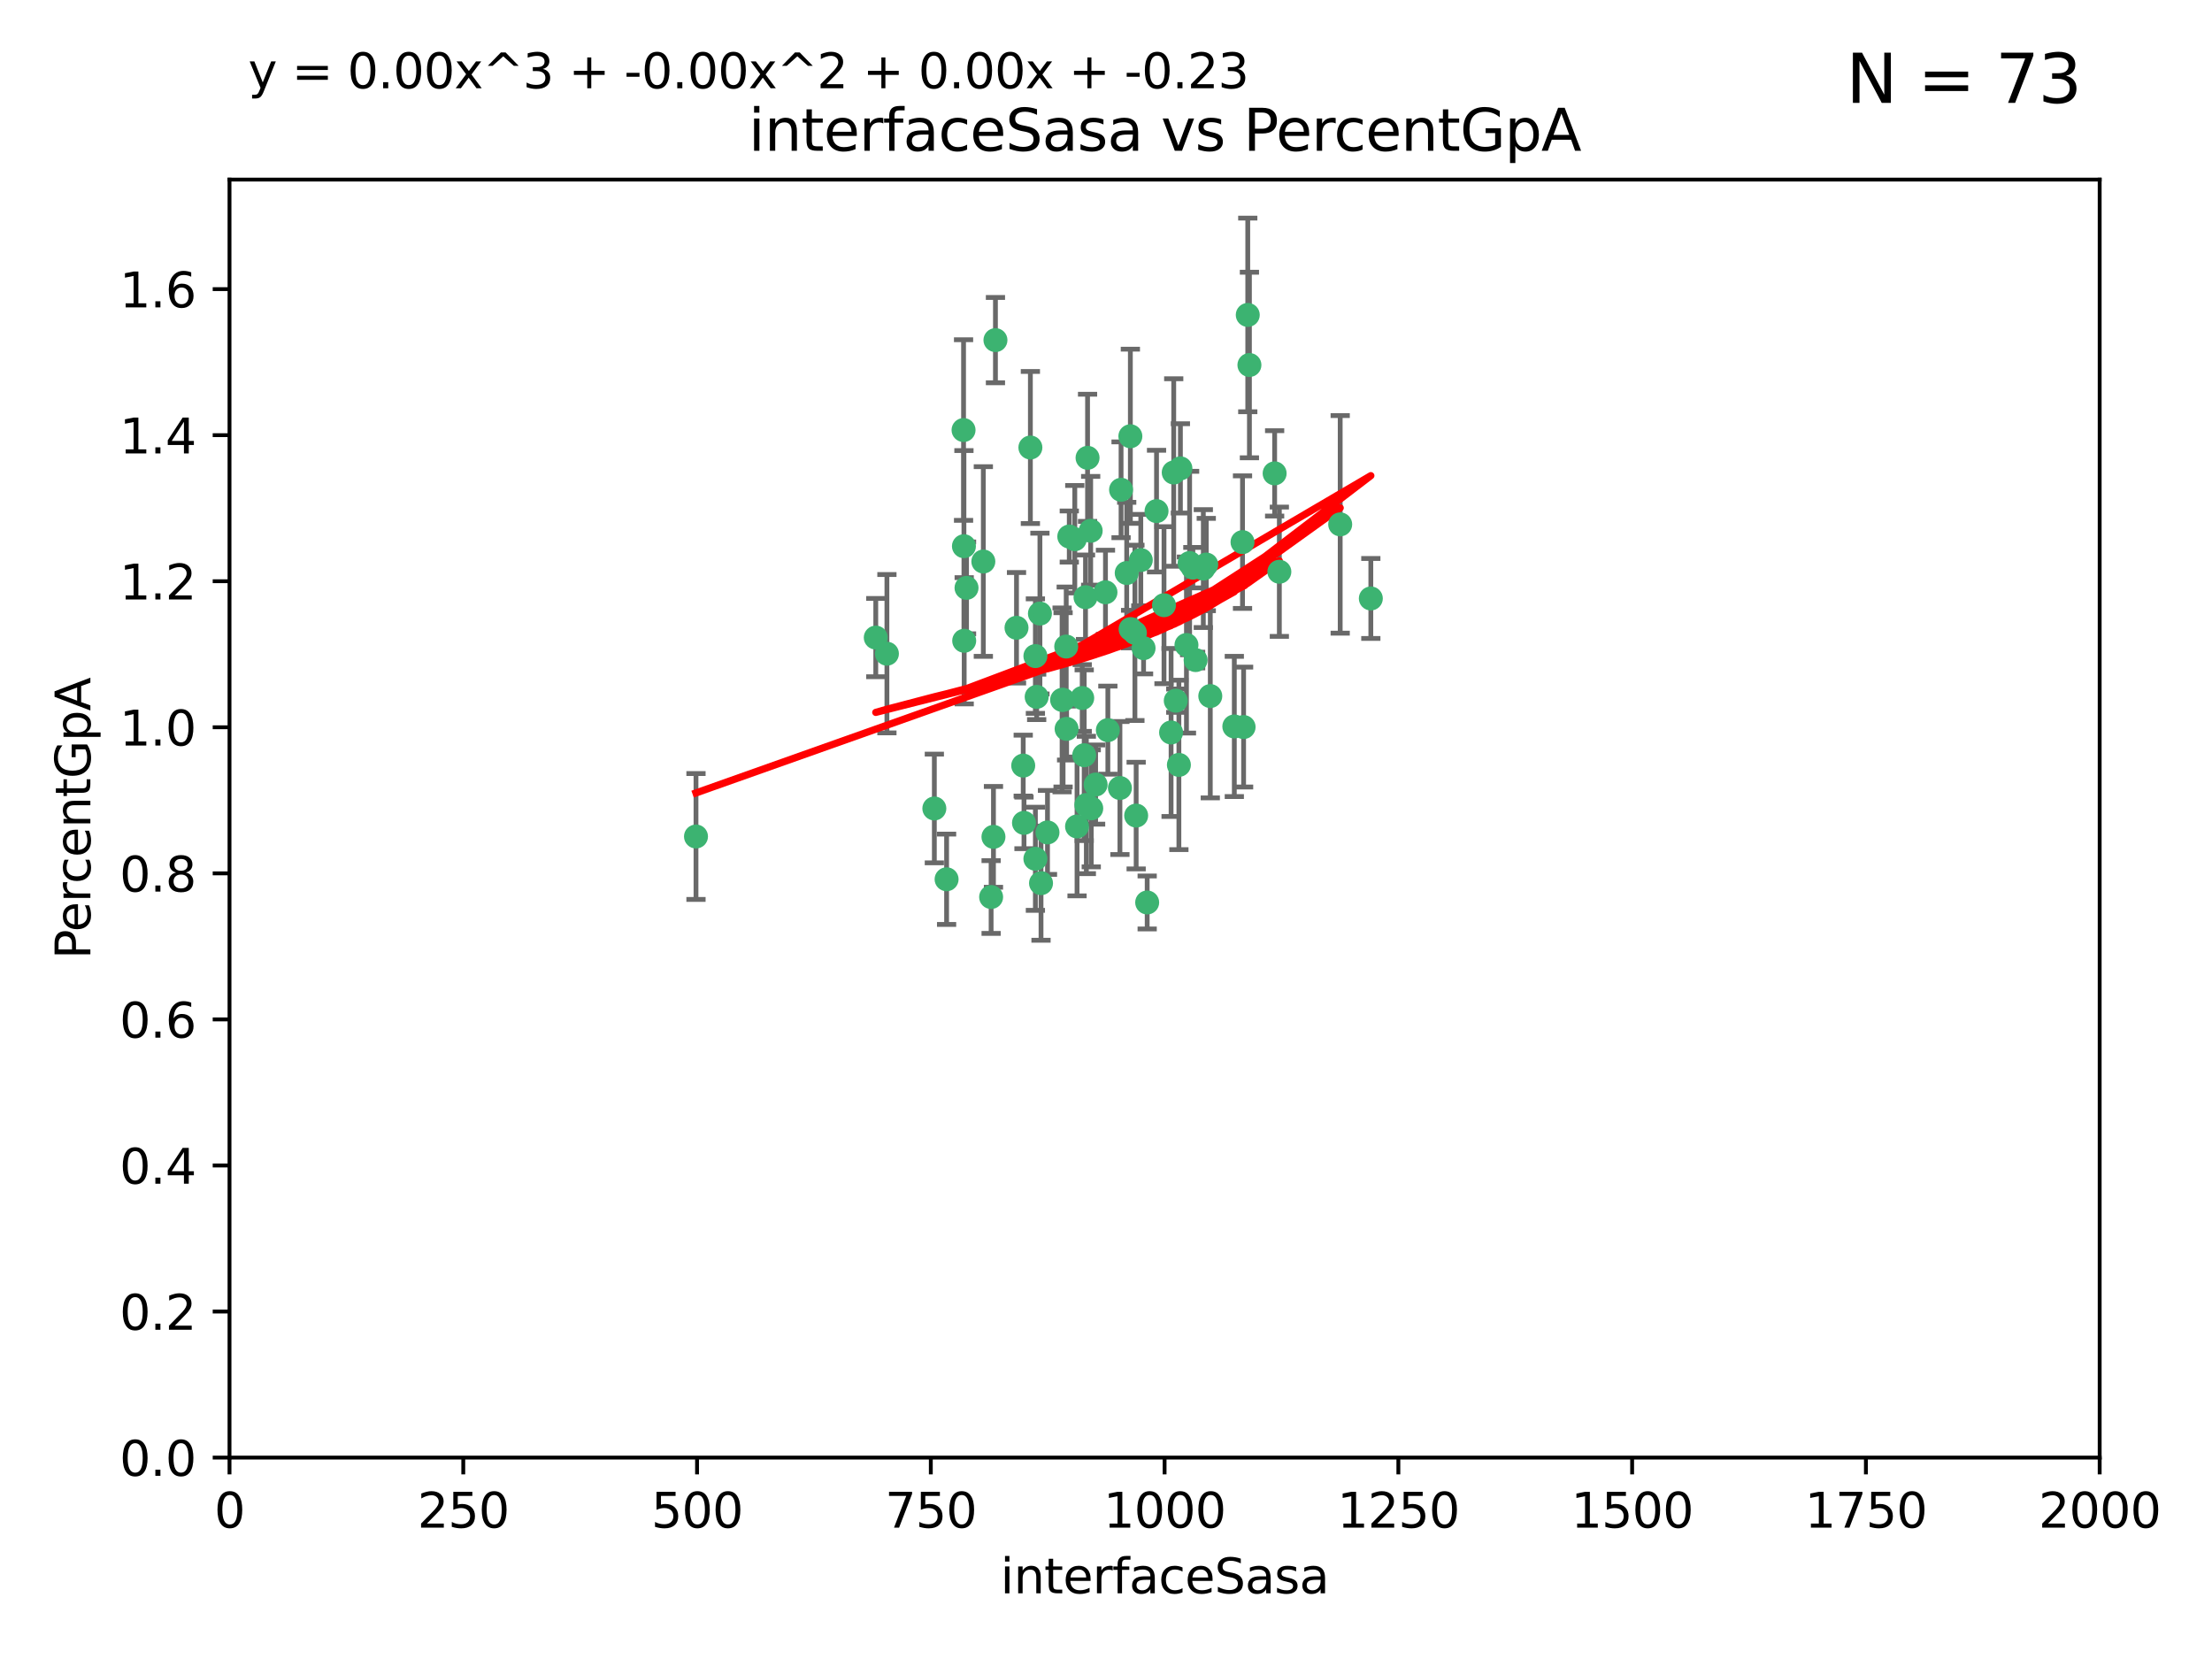 <?xml version="1.0" encoding="utf-8" standalone="no"?>
<!DOCTYPE svg PUBLIC "-//W3C//DTD SVG 1.1//EN"
  "http://www.w3.org/Graphics/SVG/1.1/DTD/svg11.dtd">
<svg xmlns:xlink="http://www.w3.org/1999/xlink" width="460.8pt" height="345.6pt" viewBox="0 0 460.8 345.6" xmlns="http://www.w3.org/2000/svg" version="1.1">
 <defs>
  <style type="text/css">*{stroke-linejoin: round; stroke-linecap: butt}</style>
 </defs>
 <g id="figure_1">
  <g id="patch_1">
   <path d="M 0 345.6 
L 460.8 345.6 
L 460.8 0 
L 0 0 
z
" style="fill: #ffffff"/>
  </g>
  <g id="axes_1">
   <g id="patch_2">
    <path d="M 47.81 303.64 
L 437.4 303.64 
L 437.4 37.411 
L 47.81 37.411 
z
" style="fill: #ffffff"/>
   </g>
   <g id="PathCollection_1">
    <defs>
     <path id="mbea79a2cfb" d="M 0 1.118 
C 0.297 1.118 0.581 1 0.791 0.791 
C 1 0.581 1.118 0.297 1.118 0 
C 1.118 -0.297 1 -0.581 0.791 -0.791 
C 0.581 -1 0.297 -1.118 0 -1.118 
C -0.297 -1.118 -0.581 -1 -0.791 -0.791 
C -1 -0.581 -1.118 -0.297 -1.118 0 
C -1.118 0.297 -1 0.581 -0.791 0.791 
C -0.581 1 -0.297 1.118 0 1.118 
z
" style="stroke: #3cb371"/>
    </defs>
    <g clip-path="url(#p7f8b95f2ac)">
     <use xlink:href="#mbea79a2cfb" x="258.839" y="112.935" style="fill: #3cb371; stroke: #3cb371"/>
     <use xlink:href="#mbea79a2cfb" x="235.526" y="131.048" style="fill: #3cb371; stroke: #3cb371"/>
     <use xlink:href="#mbea79a2cfb" x="235.476" y="90.88" style="fill: #3cb371; stroke: #3cb371"/>
     <use xlink:href="#mbea79a2cfb" x="265.53" y="98.611" style="fill: #3cb371; stroke: #3cb371"/>
     <use xlink:href="#mbea79a2cfb" x="222.751" y="111.768" style="fill: #3cb371; stroke: #3cb371"/>
     <use xlink:href="#mbea79a2cfb" x="225.86" y="157.33" style="fill: #3cb371; stroke: #3cb371"/>
     <use xlink:href="#mbea79a2cfb" x="234.714" y="119.368" style="fill: #3cb371; stroke: #3cb371"/>
     <use xlink:href="#mbea79a2cfb" x="259.065" y="151.457" style="fill: #3cb371; stroke: #3cb371"/>
     <use xlink:href="#mbea79a2cfb" x="259.932" y="65.606" style="fill: #3cb371; stroke: #3cb371"/>
     <use xlink:href="#mbea79a2cfb" x="266.512" y="119.105" style="fill: #3cb371; stroke: #3cb371"/>
     <use xlink:href="#mbea79a2cfb" x="211.757" y="130.776" style="fill: #3cb371; stroke: #3cb371"/>
     <use xlink:href="#mbea79a2cfb" x="216.635" y="127.82" style="fill: #3cb371; stroke: #3cb371"/>
     <use xlink:href="#mbea79a2cfb" x="233.539" y="102.028" style="fill: #3cb371; stroke: #3cb371"/>
     <use xlink:href="#mbea79a2cfb" x="244.935" y="145.966" style="fill: #3cb371; stroke: #3cb371"/>
     <use xlink:href="#mbea79a2cfb" x="244.508" y="98.431" style="fill: #3cb371; stroke: #3cb371"/>
     <use xlink:href="#mbea79a2cfb" x="250.675" y="118.446" style="fill: #3cb371; stroke: #3cb371"/>
     <use xlink:href="#mbea79a2cfb" x="214.648" y="93.226" style="fill: #3cb371; stroke: #3cb371"/>
     <use xlink:href="#mbea79a2cfb" x="224.368" y="172.163" style="fill: #3cb371; stroke: #3cb371"/>
     <use xlink:href="#mbea79a2cfb" x="233.3" y="164.157" style="fill: #3cb371; stroke: #3cb371"/>
     <use xlink:href="#mbea79a2cfb" x="221.458" y="145.786" style="fill: #3cb371; stroke: #3cb371"/>
     <use xlink:href="#mbea79a2cfb" x="243.959" y="152.588" style="fill: #3cb371; stroke: #3cb371"/>
     <use xlink:href="#mbea79a2cfb" x="226.133" y="124.404" style="fill: #3cb371; stroke: #3cb371"/>
     <use xlink:href="#mbea79a2cfb" x="238.226" y="135.021" style="fill: #3cb371; stroke: #3cb371"/>
     <use xlink:href="#mbea79a2cfb" x="245.585" y="159.342" style="fill: #3cb371; stroke: #3cb371"/>
     <use xlink:href="#mbea79a2cfb" x="257.131" y="151.333" style="fill: #3cb371; stroke: #3cb371"/>
     <use xlink:href="#mbea79a2cfb" x="247.82" y="117.288" style="fill: #3cb371; stroke: #3cb371"/>
     <use xlink:href="#mbea79a2cfb" x="249.07" y="137.505" style="fill: #3cb371; stroke: #3cb371"/>
     <use xlink:href="#mbea79a2cfb" x="247.161" y="134.369" style="fill: #3cb371; stroke: #3cb371"/>
     <use xlink:href="#mbea79a2cfb" x="279.188" y="109.235" style="fill: #3cb371; stroke: #3cb371"/>
     <use xlink:href="#mbea79a2cfb" x="236.422" y="131.834" style="fill: #3cb371; stroke: #3cb371"/>
     <use xlink:href="#mbea79a2cfb" x="242.482" y="126.071" style="fill: #3cb371; stroke: #3cb371"/>
     <use xlink:href="#mbea79a2cfb" x="226.558" y="95.371" style="fill: #3cb371; stroke: #3cb371"/>
     <use xlink:href="#mbea79a2cfb" x="200.806" y="113.783" style="fill: #3cb371; stroke: #3cb371"/>
     <use xlink:href="#mbea79a2cfb" x="260.277" y="76.037" style="fill: #3cb371; stroke: #3cb371"/>
     <use xlink:href="#mbea79a2cfb" x="251.287" y="117.606" style="fill: #3cb371; stroke: #3cb371"/>
     <use xlink:href="#mbea79a2cfb" x="248.492" y="118.255" style="fill: #3cb371; stroke: #3cb371"/>
     <use xlink:href="#mbea79a2cfb" x="240.928" y="106.473" style="fill: #3cb371; stroke: #3cb371"/>
     <use xlink:href="#mbea79a2cfb" x="223.897" y="112.334" style="fill: #3cb371; stroke: #3cb371"/>
     <use xlink:href="#mbea79a2cfb" x="225.446" y="145.408" style="fill: #3cb371; stroke: #3cb371"/>
     <use xlink:href="#mbea79a2cfb" x="230.29" y="123.385" style="fill: #3cb371; stroke: #3cb371"/>
     <use xlink:href="#mbea79a2cfb" x="200.86" y="133.482" style="fill: #3cb371; stroke: #3cb371"/>
     <use xlink:href="#mbea79a2cfb" x="237.649" y="116.673" style="fill: #3cb371; stroke: #3cb371"/>
     <use xlink:href="#mbea79a2cfb" x="213.316" y="171.42" style="fill: #3cb371; stroke: #3cb371"/>
     <use xlink:href="#mbea79a2cfb" x="207.37" y="70.852" style="fill: #3cb371; stroke: #3cb371"/>
     <use xlink:href="#mbea79a2cfb" x="204.848" y="116.973" style="fill: #3cb371; stroke: #3cb371"/>
     <use xlink:href="#mbea79a2cfb" x="245.901" y="97.572" style="fill: #3cb371; stroke: #3cb371"/>
     <use xlink:href="#mbea79a2cfb" x="285.569" y="124.669" style="fill: #3cb371; stroke: #3cb371"/>
     <use xlink:href="#mbea79a2cfb" x="215.957" y="145.171" style="fill: #3cb371; stroke: #3cb371"/>
     <use xlink:href="#mbea79a2cfb" x="194.641" y="168.419" style="fill: #3cb371; stroke: #3cb371"/>
     <use xlink:href="#mbea79a2cfb" x="184.761" y="136.178" style="fill: #3cb371; stroke: #3cb371"/>
     <use xlink:href="#mbea79a2cfb" x="182.439" y="132.82" style="fill: #3cb371; stroke: #3cb371"/>
     <use xlink:href="#mbea79a2cfb" x="213.156" y="159.488" style="fill: #3cb371; stroke: #3cb371"/>
     <use xlink:href="#mbea79a2cfb" x="222.113" y="134.689" style="fill: #3cb371; stroke: #3cb371"/>
     <use xlink:href="#mbea79a2cfb" x="200.726" y="89.586" style="fill: #3cb371; stroke: #3cb371"/>
     <use xlink:href="#mbea79a2cfb" x="215.692" y="178.897" style="fill: #3cb371; stroke: #3cb371"/>
     <use xlink:href="#mbea79a2cfb" x="228.237" y="163.438" style="fill: #3cb371; stroke: #3cb371"/>
     <use xlink:href="#mbea79a2cfb" x="222.194" y="151.836" style="fill: #3cb371; stroke: #3cb371"/>
     <use xlink:href="#mbea79a2cfb" x="197.192" y="183.167" style="fill: #3cb371; stroke: #3cb371"/>
     <use xlink:href="#mbea79a2cfb" x="227.208" y="110.571" style="fill: #3cb371; stroke: #3cb371"/>
     <use xlink:href="#mbea79a2cfb" x="206.469" y="186.867" style="fill: #3cb371; stroke: #3cb371"/>
     <use xlink:href="#mbea79a2cfb" x="215.692" y="136.674" style="fill: #3cb371; stroke: #3cb371"/>
     <use xlink:href="#mbea79a2cfb" x="230.787" y="152.103" style="fill: #3cb371; stroke: #3cb371"/>
     <use xlink:href="#mbea79a2cfb" x="236.683" y="169.899" style="fill: #3cb371; stroke: #3cb371"/>
     <use xlink:href="#mbea79a2cfb" x="206.956" y="174.332" style="fill: #3cb371; stroke: #3cb371"/>
     <use xlink:href="#mbea79a2cfb" x="227.327" y="168.396" style="fill: #3cb371; stroke: #3cb371"/>
     <use xlink:href="#mbea79a2cfb" x="238.978" y="188.002" style="fill: #3cb371; stroke: #3cb371"/>
     <use xlink:href="#mbea79a2cfb" x="221.254" y="145.801" style="fill: #3cb371; stroke: #3cb371"/>
     <use xlink:href="#mbea79a2cfb" x="218.211" y="173.41" style="fill: #3cb371; stroke: #3cb371"/>
     <use xlink:href="#mbea79a2cfb" x="226.307" y="167.688" style="fill: #3cb371; stroke: #3cb371"/>
     <use xlink:href="#mbea79a2cfb" x="201.345" y="122.465" style="fill: #3cb371; stroke: #3cb371"/>
     <use xlink:href="#mbea79a2cfb" x="252.125" y="145.004" style="fill: #3cb371; stroke: #3cb371"/>
     <use xlink:href="#mbea79a2cfb" x="216.863" y="183.98" style="fill: #3cb371; stroke: #3cb371"/>
     <use xlink:href="#mbea79a2cfb" x="144.987" y="174.257" style="fill: #3cb371; stroke: #3cb371"/>
    </g>
   </g>
   <g id="matplotlib.axis_1">
    <g id="xtick_1">
     <g id="line2d_1">
      <defs>
       <path id="m8ddfc54df1" d="M 0 0 
L 0 3.5 
" style="stroke: #000000; stroke-width: 0.8"/>
      </defs>
      <g>
       <use xlink:href="#m8ddfc54df1" x="47.81" y="303.64" style="stroke: #000000; stroke-width: 0.8"/>
      </g>
     </g>
     <g id="text_1">
      <!-- 0 -->
      <g transform="translate(44.629 318.238)scale(0.1 -0.1)">
       <defs>
        <path id="DejaVuSans-30" d="M 2034 4250 
Q 1547 4250 1301 3770 
Q 1056 3291 1056 2328 
Q 1056 1369 1301 889 
Q 1547 409 2034 409 
Q 2525 409 2770 889 
Q 3016 1369 3016 2328 
Q 3016 3291 2770 3770 
Q 2525 4250 2034 4250 
z
M 2034 4750 
Q 2819 4750 3233 4129 
Q 3647 3509 3647 2328 
Q 3647 1150 3233 529 
Q 2819 -91 2034 -91 
Q 1250 -91 836 529 
Q 422 1150 422 2328 
Q 422 3509 836 4129 
Q 1250 4750 2034 4750 
z
" transform="scale(0.016)"/>
       </defs>
       <use xlink:href="#DejaVuSans-30"/>
      </g>
     </g>
    </g>
    <g id="xtick_2">
     <g id="line2d_2">
      <g>
       <use xlink:href="#m8ddfc54df1" x="96.509" y="303.64" style="stroke: #000000; stroke-width: 0.8"/>
      </g>
     </g>
     <g id="text_2">
      <!-- 250 -->
      <g transform="translate(86.965 318.238)scale(0.1 -0.1)">
       <defs>
        <path id="DejaVuSans-32" d="M 1228 531 
L 3431 531 
L 3431 0 
L 469 0 
L 469 531 
Q 828 903 1448 1529 
Q 2069 2156 2228 2338 
Q 2531 2678 2651 2914 
Q 2772 3150 2772 3378 
Q 2772 3750 2511 3984 
Q 2250 4219 1831 4219 
Q 1534 4219 1204 4116 
Q 875 4013 500 3803 
L 500 4441 
Q 881 4594 1212 4672 
Q 1544 4750 1819 4750 
Q 2544 4750 2975 4387 
Q 3406 4025 3406 3419 
Q 3406 3131 3298 2873 
Q 3191 2616 2906 2266 
Q 2828 2175 2409 1742 
Q 1991 1309 1228 531 
z
" transform="scale(0.016)"/>
        <path id="DejaVuSans-35" d="M 691 4666 
L 3169 4666 
L 3169 4134 
L 1269 4134 
L 1269 2991 
Q 1406 3038 1543 3061 
Q 1681 3084 1819 3084 
Q 2600 3084 3056 2656 
Q 3513 2228 3513 1497 
Q 3513 744 3044 326 
Q 2575 -91 1722 -91 
Q 1428 -91 1123 -41 
Q 819 9 494 109 
L 494 744 
Q 775 591 1075 516 
Q 1375 441 1709 441 
Q 2250 441 2565 725 
Q 2881 1009 2881 1497 
Q 2881 1984 2565 2268 
Q 2250 2553 1709 2553 
Q 1456 2553 1204 2497 
Q 953 2441 691 2322 
L 691 4666 
z
" transform="scale(0.016)"/>
       </defs>
       <use xlink:href="#DejaVuSans-32"/>
       <use xlink:href="#DejaVuSans-35" x="63.623"/>
       <use xlink:href="#DejaVuSans-30" x="127.246"/>
      </g>
     </g>
    </g>
    <g id="xtick_3">
     <g id="line2d_3">
      <g>
       <use xlink:href="#m8ddfc54df1" x="145.208" y="303.64" style="stroke: #000000; stroke-width: 0.8"/>
      </g>
     </g>
     <g id="text_3">
      <!-- 500 -->
      <g transform="translate(135.664 318.238)scale(0.1 -0.1)">
       <use xlink:href="#DejaVuSans-35"/>
       <use xlink:href="#DejaVuSans-30" x="63.623"/>
       <use xlink:href="#DejaVuSans-30" x="127.246"/>
      </g>
     </g>
    </g>
    <g id="xtick_4">
     <g id="line2d_4">
      <g>
       <use xlink:href="#m8ddfc54df1" x="193.906" y="303.64" style="stroke: #000000; stroke-width: 0.8"/>
      </g>
     </g>
     <g id="text_4">
      <!-- 750 -->
      <g transform="translate(184.363 318.238)scale(0.1 -0.1)">
       <defs>
        <path id="DejaVuSans-37" d="M 525 4666 
L 3525 4666 
L 3525 4397 
L 1831 0 
L 1172 0 
L 2766 4134 
L 525 4134 
L 525 4666 
z
" transform="scale(0.016)"/>
       </defs>
       <use xlink:href="#DejaVuSans-37"/>
       <use xlink:href="#DejaVuSans-35" x="63.623"/>
       <use xlink:href="#DejaVuSans-30" x="127.246"/>
      </g>
     </g>
    </g>
    <g id="xtick_5">
     <g id="line2d_5">
      <g>
       <use xlink:href="#m8ddfc54df1" x="242.605" y="303.64" style="stroke: #000000; stroke-width: 0.8"/>
      </g>
     </g>
     <g id="text_5">
      <!-- 1000 -->
      <g transform="translate(229.88 318.238)scale(0.1 -0.1)">
       <defs>
        <path id="DejaVuSans-31" d="M 794 531 
L 1825 531 
L 1825 4091 
L 703 3866 
L 703 4441 
L 1819 4666 
L 2450 4666 
L 2450 531 
L 3481 531 
L 3481 0 
L 794 0 
L 794 531 
z
" transform="scale(0.016)"/>
       </defs>
       <use xlink:href="#DejaVuSans-31"/>
       <use xlink:href="#DejaVuSans-30" x="63.623"/>
       <use xlink:href="#DejaVuSans-30" x="127.246"/>
       <use xlink:href="#DejaVuSans-30" x="190.869"/>
      </g>
     </g>
    </g>
    <g id="xtick_6">
     <g id="line2d_6">
      <g>
       <use xlink:href="#m8ddfc54df1" x="291.304" y="303.64" style="stroke: #000000; stroke-width: 0.8"/>
      </g>
     </g>
     <g id="text_6">
      <!-- 1250 -->
      <g transform="translate(278.579 318.238)scale(0.1 -0.1)">
       <use xlink:href="#DejaVuSans-31"/>
       <use xlink:href="#DejaVuSans-32" x="63.623"/>
       <use xlink:href="#DejaVuSans-35" x="127.246"/>
       <use xlink:href="#DejaVuSans-30" x="190.869"/>
      </g>
     </g>
    </g>
    <g id="xtick_7">
     <g id="line2d_7">
      <g>
       <use xlink:href="#m8ddfc54df1" x="340.002" y="303.64" style="stroke: #000000; stroke-width: 0.8"/>
      </g>
     </g>
     <g id="text_7">
      <!-- 1500 -->
      <g transform="translate(327.277 318.238)scale(0.1 -0.1)">
       <use xlink:href="#DejaVuSans-31"/>
       <use xlink:href="#DejaVuSans-35" x="63.623"/>
       <use xlink:href="#DejaVuSans-30" x="127.246"/>
       <use xlink:href="#DejaVuSans-30" x="190.869"/>
      </g>
     </g>
    </g>
    <g id="xtick_8">
     <g id="line2d_8">
      <g>
       <use xlink:href="#m8ddfc54df1" x="388.701" y="303.64" style="stroke: #000000; stroke-width: 0.8"/>
      </g>
     </g>
     <g id="text_8">
      <!-- 1750 -->
      <g transform="translate(375.976 318.238)scale(0.1 -0.1)">
       <use xlink:href="#DejaVuSans-31"/>
       <use xlink:href="#DejaVuSans-37" x="63.623"/>
       <use xlink:href="#DejaVuSans-35" x="127.246"/>
       <use xlink:href="#DejaVuSans-30" x="190.869"/>
      </g>
     </g>
    </g>
    <g id="xtick_9">
     <g id="line2d_9">
      <g>
       <use xlink:href="#m8ddfc54df1" x="437.4" y="303.64" style="stroke: #000000; stroke-width: 0.8"/>
      </g>
     </g>
     <g id="text_9">
      <!-- 2000 -->
      <g transform="translate(424.675 318.238)scale(0.1 -0.1)">
       <use xlink:href="#DejaVuSans-32"/>
       <use xlink:href="#DejaVuSans-30" x="63.623"/>
       <use xlink:href="#DejaVuSans-30" x="127.246"/>
       <use xlink:href="#DejaVuSans-30" x="190.869"/>
      </g>
     </g>
    </g>
    <g id="text_10">
     <!-- interfaceSasa -->
     <g transform="translate(208.398 331.917)scale(0.1 -0.1)">
      <defs>
       <path id="DejaVuSans-69" d="M 603 3500 
L 1178 3500 
L 1178 0 
L 603 0 
L 603 3500 
z
M 603 4863 
L 1178 4863 
L 1178 4134 
L 603 4134 
L 603 4863 
z
" transform="scale(0.016)"/>
       <path id="DejaVuSans-6e" d="M 3513 2113 
L 3513 0 
L 2938 0 
L 2938 2094 
Q 2938 2591 2744 2837 
Q 2550 3084 2163 3084 
Q 1697 3084 1428 2787 
Q 1159 2491 1159 1978 
L 1159 0 
L 581 0 
L 581 3500 
L 1159 3500 
L 1159 2956 
Q 1366 3272 1645 3428 
Q 1925 3584 2291 3584 
Q 2894 3584 3203 3211 
Q 3513 2838 3513 2113 
z
" transform="scale(0.016)"/>
       <path id="DejaVuSans-74" d="M 1172 4494 
L 1172 3500 
L 2356 3500 
L 2356 3053 
L 1172 3053 
L 1172 1153 
Q 1172 725 1289 603 
Q 1406 481 1766 481 
L 2356 481 
L 2356 0 
L 1766 0 
Q 1100 0 847 248 
Q 594 497 594 1153 
L 594 3053 
L 172 3053 
L 172 3500 
L 594 3500 
L 594 4494 
L 1172 4494 
z
" transform="scale(0.016)"/>
       <path id="DejaVuSans-65" d="M 3597 1894 
L 3597 1613 
L 953 1613 
Q 991 1019 1311 708 
Q 1631 397 2203 397 
Q 2534 397 2845 478 
Q 3156 559 3463 722 
L 3463 178 
Q 3153 47 2828 -22 
Q 2503 -91 2169 -91 
Q 1331 -91 842 396 
Q 353 884 353 1716 
Q 353 2575 817 3079 
Q 1281 3584 2069 3584 
Q 2775 3584 3186 3129 
Q 3597 2675 3597 1894 
z
M 3022 2063 
Q 3016 2534 2758 2815 
Q 2500 3097 2075 3097 
Q 1594 3097 1305 2825 
Q 1016 2553 972 2059 
L 3022 2063 
z
" transform="scale(0.016)"/>
       <path id="DejaVuSans-72" d="M 2631 2963 
Q 2534 3019 2420 3045 
Q 2306 3072 2169 3072 
Q 1681 3072 1420 2755 
Q 1159 2438 1159 1844 
L 1159 0 
L 581 0 
L 581 3500 
L 1159 3500 
L 1159 2956 
Q 1341 3275 1631 3429 
Q 1922 3584 2338 3584 
Q 2397 3584 2469 3576 
Q 2541 3569 2628 3553 
L 2631 2963 
z
" transform="scale(0.016)"/>
       <path id="DejaVuSans-66" d="M 2375 4863 
L 2375 4384 
L 1825 4384 
Q 1516 4384 1395 4259 
Q 1275 4134 1275 3809 
L 1275 3500 
L 2222 3500 
L 2222 3053 
L 1275 3053 
L 1275 0 
L 697 0 
L 697 3053 
L 147 3053 
L 147 3500 
L 697 3500 
L 697 3744 
Q 697 4328 969 4595 
Q 1241 4863 1831 4863 
L 2375 4863 
z
" transform="scale(0.016)"/>
       <path id="DejaVuSans-61" d="M 2194 1759 
Q 1497 1759 1228 1600 
Q 959 1441 959 1056 
Q 959 750 1161 570 
Q 1363 391 1709 391 
Q 2188 391 2477 730 
Q 2766 1069 2766 1631 
L 2766 1759 
L 2194 1759 
z
M 3341 1997 
L 3341 0 
L 2766 0 
L 2766 531 
Q 2569 213 2275 61 
Q 1981 -91 1556 -91 
Q 1019 -91 701 211 
Q 384 513 384 1019 
Q 384 1609 779 1909 
Q 1175 2209 1959 2209 
L 2766 2209 
L 2766 2266 
Q 2766 2663 2505 2880 
Q 2244 3097 1772 3097 
Q 1472 3097 1187 3025 
Q 903 2953 641 2809 
L 641 3341 
Q 956 3463 1253 3523 
Q 1550 3584 1831 3584 
Q 2591 3584 2966 3190 
Q 3341 2797 3341 1997 
z
" transform="scale(0.016)"/>
       <path id="DejaVuSans-63" d="M 3122 3366 
L 3122 2828 
Q 2878 2963 2633 3030 
Q 2388 3097 2138 3097 
Q 1578 3097 1268 2742 
Q 959 2388 959 1747 
Q 959 1106 1268 751 
Q 1578 397 2138 397 
Q 2388 397 2633 464 
Q 2878 531 3122 666 
L 3122 134 
Q 2881 22 2623 -34 
Q 2366 -91 2075 -91 
Q 1284 -91 818 406 
Q 353 903 353 1747 
Q 353 2603 823 3093 
Q 1294 3584 2113 3584 
Q 2378 3584 2631 3529 
Q 2884 3475 3122 3366 
z
" transform="scale(0.016)"/>
       <path id="DejaVuSans-53" d="M 3425 4513 
L 3425 3897 
Q 3066 4069 2747 4153 
Q 2428 4238 2131 4238 
Q 1616 4238 1336 4038 
Q 1056 3838 1056 3469 
Q 1056 3159 1242 3001 
Q 1428 2844 1947 2747 
L 2328 2669 
Q 3034 2534 3370 2195 
Q 3706 1856 3706 1288 
Q 3706 609 3251 259 
Q 2797 -91 1919 -91 
Q 1588 -91 1214 -16 
Q 841 59 441 206 
L 441 856 
Q 825 641 1194 531 
Q 1563 422 1919 422 
Q 2459 422 2753 634 
Q 3047 847 3047 1241 
Q 3047 1584 2836 1778 
Q 2625 1972 2144 2069 
L 1759 2144 
Q 1053 2284 737 2584 
Q 422 2884 422 3419 
Q 422 4038 858 4394 
Q 1294 4750 2059 4750 
Q 2388 4750 2728 4690 
Q 3069 4631 3425 4513 
z
" transform="scale(0.016)"/>
       <path id="DejaVuSans-73" d="M 2834 3397 
L 2834 2853 
Q 2591 2978 2328 3040 
Q 2066 3103 1784 3103 
Q 1356 3103 1142 2972 
Q 928 2841 928 2578 
Q 928 2378 1081 2264 
Q 1234 2150 1697 2047 
L 1894 2003 
Q 2506 1872 2764 1633 
Q 3022 1394 3022 966 
Q 3022 478 2636 193 
Q 2250 -91 1575 -91 
Q 1294 -91 989 -36 
Q 684 19 347 128 
L 347 722 
Q 666 556 975 473 
Q 1284 391 1588 391 
Q 1994 391 2212 530 
Q 2431 669 2431 922 
Q 2431 1156 2273 1281 
Q 2116 1406 1581 1522 
L 1381 1569 
Q 847 1681 609 1914 
Q 372 2147 372 2553 
Q 372 3047 722 3315 
Q 1072 3584 1716 3584 
Q 2034 3584 2315 3537 
Q 2597 3491 2834 3397 
z
" transform="scale(0.016)"/>
      </defs>
      <use xlink:href="#DejaVuSans-69"/>
      <use xlink:href="#DejaVuSans-6e" x="27.783"/>
      <use xlink:href="#DejaVuSans-74" x="91.162"/>
      <use xlink:href="#DejaVuSans-65" x="130.371"/>
      <use xlink:href="#DejaVuSans-72" x="191.895"/>
      <use xlink:href="#DejaVuSans-66" x="233.008"/>
      <use xlink:href="#DejaVuSans-61" x="268.213"/>
      <use xlink:href="#DejaVuSans-63" x="329.492"/>
      <use xlink:href="#DejaVuSans-65" x="384.473"/>
      <use xlink:href="#DejaVuSans-53" x="445.996"/>
      <use xlink:href="#DejaVuSans-61" x="509.473"/>
      <use xlink:href="#DejaVuSans-73" x="570.752"/>
      <use xlink:href="#DejaVuSans-61" x="622.852"/>
     </g>
    </g>
   </g>
   <g id="matplotlib.axis_2">
    <g id="ytick_1">
     <g id="line2d_10">
      <defs>
       <path id="md08a07a014" d="M 0 0 
L -3.5 0 
" style="stroke: #000000; stroke-width: 0.8"/>
      </defs>
      <g>
       <use xlink:href="#md08a07a014" x="47.81" y="303.64" style="stroke: #000000; stroke-width: 0.8"/>
      </g>
     </g>
     <g id="text_11">
      <!-- 0.0 -->
      <g transform="translate(24.907 307.439)scale(0.1 -0.1)">
       <defs>
        <path id="DejaVuSans-2e" d="M 684 794 
L 1344 794 
L 1344 0 
L 684 0 
L 684 794 
z
" transform="scale(0.016)"/>
       </defs>
       <use xlink:href="#DejaVuSans-30"/>
       <use xlink:href="#DejaVuSans-2e" x="63.623"/>
       <use xlink:href="#DejaVuSans-30" x="95.41"/>
      </g>
     </g>
    </g>
    <g id="ytick_2">
     <g id="line2d_11">
      <g>
       <use xlink:href="#md08a07a014" x="47.81" y="273.214" style="stroke: #000000; stroke-width: 0.8"/>
      </g>
     </g>
     <g id="text_12">
      <!-- 0.2 -->
      <g transform="translate(24.907 277.013)scale(0.1 -0.1)">
       <use xlink:href="#DejaVuSans-30"/>
       <use xlink:href="#DejaVuSans-2e" x="63.623"/>
       <use xlink:href="#DejaVuSans-32" x="95.41"/>
      </g>
     </g>
    </g>
    <g id="ytick_3">
     <g id="line2d_12">
      <g>
       <use xlink:href="#md08a07a014" x="47.81" y="242.788" style="stroke: #000000; stroke-width: 0.8"/>
      </g>
     </g>
     <g id="text_13">
      <!-- 0.4 -->
      <g transform="translate(24.907 246.587)scale(0.1 -0.1)">
       <defs>
        <path id="DejaVuSans-34" d="M 2419 4116 
L 825 1625 
L 2419 1625 
L 2419 4116 
z
M 2253 4666 
L 3047 4666 
L 3047 1625 
L 3713 1625 
L 3713 1100 
L 3047 1100 
L 3047 0 
L 2419 0 
L 2419 1100 
L 313 1100 
L 313 1709 
L 2253 4666 
z
" transform="scale(0.016)"/>
       </defs>
       <use xlink:href="#DejaVuSans-30"/>
       <use xlink:href="#DejaVuSans-2e" x="63.623"/>
       <use xlink:href="#DejaVuSans-34" x="95.41"/>
      </g>
     </g>
    </g>
    <g id="ytick_4">
     <g id="line2d_13">
      <g>
       <use xlink:href="#md08a07a014" x="47.81" y="212.362" style="stroke: #000000; stroke-width: 0.8"/>
      </g>
     </g>
     <g id="text_14">
      <!-- 0.6 -->
      <g transform="translate(24.907 216.161)scale(0.1 -0.1)">
       <defs>
        <path id="DejaVuSans-36" d="M 2113 2584 
Q 1688 2584 1439 2293 
Q 1191 2003 1191 1497 
Q 1191 994 1439 701 
Q 1688 409 2113 409 
Q 2538 409 2786 701 
Q 3034 994 3034 1497 
Q 3034 2003 2786 2293 
Q 2538 2584 2113 2584 
z
M 3366 4563 
L 3366 3988 
Q 3128 4100 2886 4159 
Q 2644 4219 2406 4219 
Q 1781 4219 1451 3797 
Q 1122 3375 1075 2522 
Q 1259 2794 1537 2939 
Q 1816 3084 2150 3084 
Q 2853 3084 3261 2657 
Q 3669 2231 3669 1497 
Q 3669 778 3244 343 
Q 2819 -91 2113 -91 
Q 1303 -91 875 529 
Q 447 1150 447 2328 
Q 447 3434 972 4092 
Q 1497 4750 2381 4750 
Q 2619 4750 2861 4703 
Q 3103 4656 3366 4563 
z
" transform="scale(0.016)"/>
       </defs>
       <use xlink:href="#DejaVuSans-30"/>
       <use xlink:href="#DejaVuSans-2e" x="63.623"/>
       <use xlink:href="#DejaVuSans-36" x="95.41"/>
      </g>
     </g>
    </g>
    <g id="ytick_5">
     <g id="line2d_14">
      <g>
       <use xlink:href="#md08a07a014" x="47.81" y="181.935" style="stroke: #000000; stroke-width: 0.8"/>
      </g>
     </g>
     <g id="text_15">
      <!-- 0.8 -->
      <g transform="translate(24.907 185.735)scale(0.1 -0.1)">
       <defs>
        <path id="DejaVuSans-38" d="M 2034 2216 
Q 1584 2216 1326 1975 
Q 1069 1734 1069 1313 
Q 1069 891 1326 650 
Q 1584 409 2034 409 
Q 2484 409 2743 651 
Q 3003 894 3003 1313 
Q 3003 1734 2745 1975 
Q 2488 2216 2034 2216 
z
M 1403 2484 
Q 997 2584 770 2862 
Q 544 3141 544 3541 
Q 544 4100 942 4425 
Q 1341 4750 2034 4750 
Q 2731 4750 3128 4425 
Q 3525 4100 3525 3541 
Q 3525 3141 3298 2862 
Q 3072 2584 2669 2484 
Q 3125 2378 3379 2068 
Q 3634 1759 3634 1313 
Q 3634 634 3220 271 
Q 2806 -91 2034 -91 
Q 1263 -91 848 271 
Q 434 634 434 1313 
Q 434 1759 690 2068 
Q 947 2378 1403 2484 
z
M 1172 3481 
Q 1172 3119 1398 2916 
Q 1625 2713 2034 2713 
Q 2441 2713 2670 2916 
Q 2900 3119 2900 3481 
Q 2900 3844 2670 4047 
Q 2441 4250 2034 4250 
Q 1625 4250 1398 4047 
Q 1172 3844 1172 3481 
z
" transform="scale(0.016)"/>
       </defs>
       <use xlink:href="#DejaVuSans-30"/>
       <use xlink:href="#DejaVuSans-2e" x="63.623"/>
       <use xlink:href="#DejaVuSans-38" x="95.41"/>
      </g>
     </g>
    </g>
    <g id="ytick_6">
     <g id="line2d_15">
      <g>
       <use xlink:href="#md08a07a014" x="47.81" y="151.509" style="stroke: #000000; stroke-width: 0.8"/>
      </g>
     </g>
     <g id="text_16">
      <!-- 1.0 -->
      <g transform="translate(24.907 155.308)scale(0.1 -0.1)">
       <use xlink:href="#DejaVuSans-31"/>
       <use xlink:href="#DejaVuSans-2e" x="63.623"/>
       <use xlink:href="#DejaVuSans-30" x="95.41"/>
      </g>
     </g>
    </g>
    <g id="ytick_7">
     <g id="line2d_16">
      <g>
       <use xlink:href="#md08a07a014" x="47.81" y="121.083" style="stroke: #000000; stroke-width: 0.8"/>
      </g>
     </g>
     <g id="text_17">
      <!-- 1.2 -->
      <g transform="translate(24.907 124.882)scale(0.1 -0.1)">
       <use xlink:href="#DejaVuSans-31"/>
       <use xlink:href="#DejaVuSans-2e" x="63.623"/>
       <use xlink:href="#DejaVuSans-32" x="95.41"/>
      </g>
     </g>
    </g>
    <g id="ytick_8">
     <g id="line2d_17">
      <g>
       <use xlink:href="#md08a07a014" x="47.81" y="90.657" style="stroke: #000000; stroke-width: 0.8"/>
      </g>
     </g>
     <g id="text_18">
      <!-- 1.4 -->
      <g transform="translate(24.907 94.456)scale(0.1 -0.1)">
       <use xlink:href="#DejaVuSans-31"/>
       <use xlink:href="#DejaVuSans-2e" x="63.623"/>
       <use xlink:href="#DejaVuSans-34" x="95.41"/>
      </g>
     </g>
    </g>
    <g id="ytick_9">
     <g id="line2d_18">
      <g>
       <use xlink:href="#md08a07a014" x="47.81" y="60.231" style="stroke: #000000; stroke-width: 0.8"/>
      </g>
     </g>
     <g id="text_19">
      <!-- 1.6 -->
      <g transform="translate(24.907 64.03)scale(0.1 -0.1)">
       <use xlink:href="#DejaVuSans-31"/>
       <use xlink:href="#DejaVuSans-2e" x="63.623"/>
       <use xlink:href="#DejaVuSans-36" x="95.41"/>
      </g>
     </g>
    </g>
    <g id="text_20">
     <!-- PercentGpA -->
     <g transform="translate(18.827 199.802)rotate(-90)scale(0.1 -0.1)">
      <defs>
       <path id="DejaVuSans-50" d="M 1259 4147 
L 1259 2394 
L 2053 2394 
Q 2494 2394 2734 2622 
Q 2975 2850 2975 3272 
Q 2975 3691 2734 3919 
Q 2494 4147 2053 4147 
L 1259 4147 
z
M 628 4666 
L 2053 4666 
Q 2838 4666 3239 4311 
Q 3641 3956 3641 3272 
Q 3641 2581 3239 2228 
Q 2838 1875 2053 1875 
L 1259 1875 
L 1259 0 
L 628 0 
L 628 4666 
z
" transform="scale(0.016)"/>
       <path id="DejaVuSans-47" d="M 3809 666 
L 3809 1919 
L 2778 1919 
L 2778 2438 
L 4434 2438 
L 4434 434 
Q 4069 175 3628 42 
Q 3188 -91 2688 -91 
Q 1594 -91 976 548 
Q 359 1188 359 2328 
Q 359 3472 976 4111 
Q 1594 4750 2688 4750 
Q 3144 4750 3555 4637 
Q 3966 4525 4313 4306 
L 4313 3634 
Q 3963 3931 3569 4081 
Q 3175 4231 2741 4231 
Q 1884 4231 1454 3753 
Q 1025 3275 1025 2328 
Q 1025 1384 1454 906 
Q 1884 428 2741 428 
Q 3075 428 3337 486 
Q 3600 544 3809 666 
z
" transform="scale(0.016)"/>
       <path id="DejaVuSans-70" d="M 1159 525 
L 1159 -1331 
L 581 -1331 
L 581 3500 
L 1159 3500 
L 1159 2969 
Q 1341 3281 1617 3432 
Q 1894 3584 2278 3584 
Q 2916 3584 3314 3078 
Q 3713 2572 3713 1747 
Q 3713 922 3314 415 
Q 2916 -91 2278 -91 
Q 1894 -91 1617 61 
Q 1341 213 1159 525 
z
M 3116 1747 
Q 3116 2381 2855 2742 
Q 2594 3103 2138 3103 
Q 1681 3103 1420 2742 
Q 1159 2381 1159 1747 
Q 1159 1113 1420 752 
Q 1681 391 2138 391 
Q 2594 391 2855 752 
Q 3116 1113 3116 1747 
z
" transform="scale(0.016)"/>
       <path id="DejaVuSans-41" d="M 2188 4044 
L 1331 1722 
L 3047 1722 
L 2188 4044 
z
M 1831 4666 
L 2547 4666 
L 4325 0 
L 3669 0 
L 3244 1197 
L 1141 1197 
L 716 0 
L 50 0 
L 1831 4666 
z
" transform="scale(0.016)"/>
      </defs>
      <use xlink:href="#DejaVuSans-50"/>
      <use xlink:href="#DejaVuSans-65" x="56.678"/>
      <use xlink:href="#DejaVuSans-72" x="118.201"/>
      <use xlink:href="#DejaVuSans-63" x="157.064"/>
      <use xlink:href="#DejaVuSans-65" x="212.045"/>
      <use xlink:href="#DejaVuSans-6e" x="273.568"/>
      <use xlink:href="#DejaVuSans-74" x="336.947"/>
      <use xlink:href="#DejaVuSans-47" x="376.156"/>
      <use xlink:href="#DejaVuSans-70" x="453.646"/>
      <use xlink:href="#DejaVuSans-41" x="517.123"/>
     </g>
    </g>
   </g>
   <g id="LineCollection_1">
    <path d="M 258.839 126.742 
L 258.839 99.128 
" clip-path="url(#p7f8b95f2ac)" style="fill: none; stroke: #696969"/>
    <path d="M 235.526 134.958 
L 235.526 127.138 
" clip-path="url(#p7f8b95f2ac)" style="fill: none; stroke: #696969"/>
    <path d="M 235.476 109.021 
L 235.476 72.739 
" clip-path="url(#p7f8b95f2ac)" style="fill: none; stroke: #696969"/>
    <path d="M 265.53 107.5 
L 265.53 89.723 
" clip-path="url(#p7f8b95f2ac)" style="fill: none; stroke: #696969"/>
    <path d="M 222.751 117.091 
L 222.751 106.444 
" clip-path="url(#p7f8b95f2ac)" style="fill: none; stroke: #696969"/>
    <path d="M 225.86 175.107 
L 225.86 139.552 
" clip-path="url(#p7f8b95f2ac)" style="fill: none; stroke: #696969"/>
    <path d="M 234.714 134.091 
L 234.714 104.645 
" clip-path="url(#p7f8b95f2ac)" style="fill: none; stroke: #696969"/>
    <path d="M 259.065 163.945 
L 259.065 138.968 
" clip-path="url(#p7f8b95f2ac)" style="fill: none; stroke: #696969"/>
    <path d="M 259.932 85.777 
L 259.932 45.434 
" clip-path="url(#p7f8b95f2ac)" style="fill: none; stroke: #696969"/>
    <path d="M 266.512 132.572 
L 266.512 105.638 
" clip-path="url(#p7f8b95f2ac)" style="fill: none; stroke: #696969"/>
    <path d="M 211.757 142.284 
L 211.757 119.267 
" clip-path="url(#p7f8b95f2ac)" style="fill: none; stroke: #696969"/>
    <path d="M 216.635 144.568 
L 216.635 111.073 
" clip-path="url(#p7f8b95f2ac)" style="fill: none; stroke: #696969"/>
    <path d="M 233.539 112.003 
L 233.539 92.053 
" clip-path="url(#p7f8b95f2ac)" style="fill: none; stroke: #696969"/>
    <path d="M 244.935 148.397 
L 244.935 143.536 
" clip-path="url(#p7f8b95f2ac)" style="fill: none; stroke: #696969"/>
    <path d="M 244.508 117.96 
L 244.508 78.902 
" clip-path="url(#p7f8b95f2ac)" style="fill: none; stroke: #696969"/>
    <path d="M 250.675 130.722 
L 250.675 106.17 
" clip-path="url(#p7f8b95f2ac)" style="fill: none; stroke: #696969"/>
    <path d="M 214.648 109.064 
L 214.648 77.387 
" clip-path="url(#p7f8b95f2ac)" style="fill: none; stroke: #696969"/>
    <path d="M 224.368 186.622 
L 224.368 157.704 
" clip-path="url(#p7f8b95f2ac)" style="fill: none; stroke: #696969"/>
    <path d="M 233.3 178.007 
L 233.3 150.307 
" clip-path="url(#p7f8b95f2ac)" style="fill: none; stroke: #696969"/>
    <path d="M 221.458 163.937 
L 221.458 127.634 
" clip-path="url(#p7f8b95f2ac)" style="fill: none; stroke: #696969"/>
    <path d="M 243.959 170.081 
L 243.959 135.096 
" clip-path="url(#p7f8b95f2ac)" style="fill: none; stroke: #696969"/>
    <path d="M 226.133 133.195 
L 226.133 115.614 
" clip-path="url(#p7f8b95f2ac)" style="fill: none; stroke: #696969"/>
    <path d="M 238.226 140.382 
L 238.226 129.659 
" clip-path="url(#p7f8b95f2ac)" style="fill: none; stroke: #696969"/>
    <path d="M 245.585 176.989 
L 245.585 141.695 
" clip-path="url(#p7f8b95f2ac)" style="fill: none; stroke: #696969"/>
    <path d="M 257.131 165.937 
L 257.131 136.729 
" clip-path="url(#p7f8b95f2ac)" style="fill: none; stroke: #696969"/>
    <path d="M 247.82 136.395 
L 247.82 98.181 
" clip-path="url(#p7f8b95f2ac)" style="fill: none; stroke: #696969"/>
    <path d="M 249.07 139.142 
L 249.07 135.868 
" clip-path="url(#p7f8b95f2ac)" style="fill: none; stroke: #696969"/>
    <path d="M 247.161 152.707 
L 247.161 116.031 
" clip-path="url(#p7f8b95f2ac)" style="fill: none; stroke: #696969"/>
    <path d="M 279.188 131.899 
L 279.188 86.572 
" clip-path="url(#p7f8b95f2ac)" style="fill: none; stroke: #696969"/>
    <path d="M 236.422 150.092 
L 236.422 113.575 
" clip-path="url(#p7f8b95f2ac)" style="fill: none; stroke: #696969"/>
    <path d="M 242.482 142.423 
L 242.482 109.718 
" clip-path="url(#p7f8b95f2ac)" style="fill: none; stroke: #696969"/>
    <path d="M 226.558 108.615 
L 226.558 82.127 
" clip-path="url(#p7f8b95f2ac)" style="fill: none; stroke: #696969"/>
    <path d="M 200.806 133.708 
L 200.806 93.858 
" clip-path="url(#p7f8b95f2ac)" style="fill: none; stroke: #696969"/>
    <path d="M 260.277 95.366 
L 260.277 56.709 
" clip-path="url(#p7f8b95f2ac)" style="fill: none; stroke: #696969"/>
    <path d="M 251.287 127.227 
L 251.287 107.986 
" clip-path="url(#p7f8b95f2ac)" style="fill: none; stroke: #696969"/>
    <path d="M 248.492 122.472 
L 248.492 114.039 
" clip-path="url(#p7f8b95f2ac)" style="fill: none; stroke: #696969"/>
    <path d="M 240.928 119.149 
L 240.928 93.797 
" clip-path="url(#p7f8b95f2ac)" style="fill: none; stroke: #696969"/>
    <path d="M 223.897 123.529 
L 223.897 101.139 
" clip-path="url(#p7f8b95f2ac)" style="fill: none; stroke: #696969"/>
    <path d="M 225.446 152.361 
L 225.446 138.456 
" clip-path="url(#p7f8b95f2ac)" style="fill: none; stroke: #696969"/>
    <path d="M 230.29 132.151 
L 230.29 114.62 
" clip-path="url(#p7f8b95f2ac)" style="fill: none; stroke: #696969"/>
    <path d="M 200.86 146.637 
L 200.86 120.327 
" clip-path="url(#p7f8b95f2ac)" style="fill: none; stroke: #696969"/>
    <path d="M 237.649 126.191 
L 237.649 107.154 
" clip-path="url(#p7f8b95f2ac)" style="fill: none; stroke: #696969"/>
    <path d="M 213.316 176.791 
L 213.316 166.049 
" clip-path="url(#p7f8b95f2ac)" style="fill: none; stroke: #696969"/>
    <path d="M 207.37 79.735 
L 207.37 61.968 
" clip-path="url(#p7f8b95f2ac)" style="fill: none; stroke: #696969"/>
    <path d="M 204.848 136.73 
L 204.848 97.216 
" clip-path="url(#p7f8b95f2ac)" style="fill: none; stroke: #696969"/>
    <path d="M 245.901 106.878 
L 245.901 88.267 
" clip-path="url(#p7f8b95f2ac)" style="fill: none; stroke: #696969"/>
    <path d="M 285.569 132.997 
L 285.569 116.341 
" clip-path="url(#p7f8b95f2ac)" style="fill: none; stroke: #696969"/>
    <path d="M 215.957 149.901 
L 215.957 140.441 
" clip-path="url(#p7f8b95f2ac)" style="fill: none; stroke: #696969"/>
    <path d="M 194.641 179.743 
L 194.641 157.094 
" clip-path="url(#p7f8b95f2ac)" style="fill: none; stroke: #696969"/>
    <path d="M 184.761 152.672 
L 184.761 119.684 
" clip-path="url(#p7f8b95f2ac)" style="fill: none; stroke: #696969"/>
    <path d="M 182.439 140.972 
L 182.439 124.667 
" clip-path="url(#p7f8b95f2ac)" style="fill: none; stroke: #696969"/>
    <path d="M 213.156 165.831 
L 213.156 153.145 
" clip-path="url(#p7f8b95f2ac)" style="fill: none; stroke: #696969"/>
    <path d="M 222.113 147.086 
L 222.113 122.292 
" clip-path="url(#p7f8b95f2ac)" style="fill: none; stroke: #696969"/>
    <path d="M 200.726 108.397 
L 200.726 70.776 
" clip-path="url(#p7f8b95f2ac)" style="fill: none; stroke: #696969"/>
    <path d="M 215.692 189.642 
L 215.692 168.152 
" clip-path="url(#p7f8b95f2ac)" style="fill: none; stroke: #696969"/>
    <path d="M 228.237 171.687 
L 228.237 155.189 
" clip-path="url(#p7f8b95f2ac)" style="fill: none; stroke: #696969"/>
    <path d="M 222.194 158.321 
L 222.194 145.352 
" clip-path="url(#p7f8b95f2ac)" style="fill: none; stroke: #696969"/>
    <path d="M 197.192 192.579 
L 197.192 173.755 
" clip-path="url(#p7f8b95f2ac)" style="fill: none; stroke: #696969"/>
    <path d="M 227.208 121.897 
L 227.208 99.245 
" clip-path="url(#p7f8b95f2ac)" style="fill: none; stroke: #696969"/>
    <path d="M 206.469 194.446 
L 206.469 179.287 
" clip-path="url(#p7f8b95f2ac)" style="fill: none; stroke: #696969"/>
    <path d="M 215.692 148.602 
L 215.692 124.746 
" clip-path="url(#p7f8b95f2ac)" style="fill: none; stroke: #696969"/>
    <path d="M 230.787 161.277 
L 230.787 142.929 
" clip-path="url(#p7f8b95f2ac)" style="fill: none; stroke: #696969"/>
    <path d="M 236.683 181.006 
L 236.683 158.792 
" clip-path="url(#p7f8b95f2ac)" style="fill: none; stroke: #696969"/>
    <path d="M 206.956 184.828 
L 206.956 163.836 
" clip-path="url(#p7f8b95f2ac)" style="fill: none; stroke: #696969"/>
    <path d="M 227.327 180.585 
L 227.327 156.208 
" clip-path="url(#p7f8b95f2ac)" style="fill: none; stroke: #696969"/>
    <path d="M 238.978 193.517 
L 238.978 182.486 
" clip-path="url(#p7f8b95f2ac)" style="fill: none; stroke: #696969"/>
    <path d="M 221.254 164.958 
L 221.254 126.644 
" clip-path="url(#p7f8b95f2ac)" style="fill: none; stroke: #696969"/>
    <path d="M 218.211 182.151 
L 218.211 164.669 
" clip-path="url(#p7f8b95f2ac)" style="fill: none; stroke: #696969"/>
    <path d="M 226.307 181.997 
L 226.307 153.38 
" clip-path="url(#p7f8b95f2ac)" style="fill: none; stroke: #696969"/>
    <path d="M 201.345 132.034 
L 201.345 112.895 
" clip-path="url(#p7f8b95f2ac)" style="fill: none; stroke: #696969"/>
    <path d="M 252.125 166.212 
L 252.125 123.796 
" clip-path="url(#p7f8b95f2ac)" style="fill: none; stroke: #696969"/>
    <path d="M 216.863 195.871 
L 216.863 172.089 
" clip-path="url(#p7f8b95f2ac)" style="fill: none; stroke: #696969"/>
    <path d="M 144.987 187.369 
L 144.987 161.144 
" clip-path="url(#p7f8b95f2ac)" style="fill: none; stroke: #696969"/>
   </g>
   <g id="line2d_19">
    <defs>
     <path id="m12b3856e93" d="M 2 0 
L -2 -0 
" style="stroke: #696969"/>
    </defs>
    <g clip-path="url(#p7f8b95f2ac)">
     <use xlink:href="#m12b3856e93" x="258.839" y="126.742" style="fill: #696969; stroke: #696969"/>
     <use xlink:href="#m12b3856e93" x="235.526" y="134.958" style="fill: #696969; stroke: #696969"/>
     <use xlink:href="#m12b3856e93" x="235.476" y="109.021" style="fill: #696969; stroke: #696969"/>
     <use xlink:href="#m12b3856e93" x="265.53" y="107.5" style="fill: #696969; stroke: #696969"/>
     <use xlink:href="#m12b3856e93" x="222.751" y="117.091" style="fill: #696969; stroke: #696969"/>
     <use xlink:href="#m12b3856e93" x="225.86" y="175.107" style="fill: #696969; stroke: #696969"/>
     <use xlink:href="#m12b3856e93" x="234.714" y="134.091" style="fill: #696969; stroke: #696969"/>
     <use xlink:href="#m12b3856e93" x="259.065" y="163.945" style="fill: #696969; stroke: #696969"/>
     <use xlink:href="#m12b3856e93" x="259.932" y="85.777" style="fill: #696969; stroke: #696969"/>
     <use xlink:href="#m12b3856e93" x="266.512" y="132.572" style="fill: #696969; stroke: #696969"/>
     <use xlink:href="#m12b3856e93" x="211.757" y="142.284" style="fill: #696969; stroke: #696969"/>
     <use xlink:href="#m12b3856e93" x="216.635" y="144.568" style="fill: #696969; stroke: #696969"/>
     <use xlink:href="#m12b3856e93" x="233.539" y="112.003" style="fill: #696969; stroke: #696969"/>
     <use xlink:href="#m12b3856e93" x="244.935" y="148.397" style="fill: #696969; stroke: #696969"/>
     <use xlink:href="#m12b3856e93" x="244.508" y="117.96" style="fill: #696969; stroke: #696969"/>
     <use xlink:href="#m12b3856e93" x="250.675" y="130.722" style="fill: #696969; stroke: #696969"/>
     <use xlink:href="#m12b3856e93" x="214.648" y="109.064" style="fill: #696969; stroke: #696969"/>
     <use xlink:href="#m12b3856e93" x="224.368" y="186.622" style="fill: #696969; stroke: #696969"/>
     <use xlink:href="#m12b3856e93" x="233.3" y="178.007" style="fill: #696969; stroke: #696969"/>
     <use xlink:href="#m12b3856e93" x="221.458" y="163.937" style="fill: #696969; stroke: #696969"/>
     <use xlink:href="#m12b3856e93" x="243.959" y="170.081" style="fill: #696969; stroke: #696969"/>
     <use xlink:href="#m12b3856e93" x="226.133" y="133.195" style="fill: #696969; stroke: #696969"/>
     <use xlink:href="#m12b3856e93" x="238.226" y="140.382" style="fill: #696969; stroke: #696969"/>
     <use xlink:href="#m12b3856e93" x="245.585" y="176.989" style="fill: #696969; stroke: #696969"/>
     <use xlink:href="#m12b3856e93" x="257.131" y="165.937" style="fill: #696969; stroke: #696969"/>
     <use xlink:href="#m12b3856e93" x="247.82" y="136.395" style="fill: #696969; stroke: #696969"/>
     <use xlink:href="#m12b3856e93" x="249.07" y="139.142" style="fill: #696969; stroke: #696969"/>
     <use xlink:href="#m12b3856e93" x="247.161" y="152.707" style="fill: #696969; stroke: #696969"/>
     <use xlink:href="#m12b3856e93" x="279.188" y="131.899" style="fill: #696969; stroke: #696969"/>
     <use xlink:href="#m12b3856e93" x="236.422" y="150.092" style="fill: #696969; stroke: #696969"/>
     <use xlink:href="#m12b3856e93" x="242.482" y="142.423" style="fill: #696969; stroke: #696969"/>
     <use xlink:href="#m12b3856e93" x="226.558" y="108.615" style="fill: #696969; stroke: #696969"/>
     <use xlink:href="#m12b3856e93" x="200.806" y="133.708" style="fill: #696969; stroke: #696969"/>
     <use xlink:href="#m12b3856e93" x="260.277" y="95.366" style="fill: #696969; stroke: #696969"/>
     <use xlink:href="#m12b3856e93" x="251.287" y="127.227" style="fill: #696969; stroke: #696969"/>
     <use xlink:href="#m12b3856e93" x="248.492" y="122.472" style="fill: #696969; stroke: #696969"/>
     <use xlink:href="#m12b3856e93" x="240.928" y="119.149" style="fill: #696969; stroke: #696969"/>
     <use xlink:href="#m12b3856e93" x="223.897" y="123.529" style="fill: #696969; stroke: #696969"/>
     <use xlink:href="#m12b3856e93" x="225.446" y="152.361" style="fill: #696969; stroke: #696969"/>
     <use xlink:href="#m12b3856e93" x="230.29" y="132.151" style="fill: #696969; stroke: #696969"/>
     <use xlink:href="#m12b3856e93" x="200.86" y="146.637" style="fill: #696969; stroke: #696969"/>
     <use xlink:href="#m12b3856e93" x="237.649" y="126.191" style="fill: #696969; stroke: #696969"/>
     <use xlink:href="#m12b3856e93" x="213.316" y="176.791" style="fill: #696969; stroke: #696969"/>
     <use xlink:href="#m12b3856e93" x="207.37" y="79.735" style="fill: #696969; stroke: #696969"/>
     <use xlink:href="#m12b3856e93" x="204.848" y="136.73" style="fill: #696969; stroke: #696969"/>
     <use xlink:href="#m12b3856e93" x="245.901" y="106.878" style="fill: #696969; stroke: #696969"/>
     <use xlink:href="#m12b3856e93" x="285.569" y="132.997" style="fill: #696969; stroke: #696969"/>
     <use xlink:href="#m12b3856e93" x="215.957" y="149.901" style="fill: #696969; stroke: #696969"/>
     <use xlink:href="#m12b3856e93" x="194.641" y="179.743" style="fill: #696969; stroke: #696969"/>
     <use xlink:href="#m12b3856e93" x="184.761" y="152.672" style="fill: #696969; stroke: #696969"/>
     <use xlink:href="#m12b3856e93" x="182.439" y="140.972" style="fill: #696969; stroke: #696969"/>
     <use xlink:href="#m12b3856e93" x="213.156" y="165.831" style="fill: #696969; stroke: #696969"/>
     <use xlink:href="#m12b3856e93" x="222.113" y="147.086" style="fill: #696969; stroke: #696969"/>
     <use xlink:href="#m12b3856e93" x="200.726" y="108.397" style="fill: #696969; stroke: #696969"/>
     <use xlink:href="#m12b3856e93" x="215.692" y="189.642" style="fill: #696969; stroke: #696969"/>
     <use xlink:href="#m12b3856e93" x="228.237" y="171.687" style="fill: #696969; stroke: #696969"/>
     <use xlink:href="#m12b3856e93" x="222.194" y="158.321" style="fill: #696969; stroke: #696969"/>
     <use xlink:href="#m12b3856e93" x="197.192" y="192.579" style="fill: #696969; stroke: #696969"/>
     <use xlink:href="#m12b3856e93" x="227.208" y="121.897" style="fill: #696969; stroke: #696969"/>
     <use xlink:href="#m12b3856e93" x="206.469" y="194.446" style="fill: #696969; stroke: #696969"/>
     <use xlink:href="#m12b3856e93" x="215.692" y="148.602" style="fill: #696969; stroke: #696969"/>
     <use xlink:href="#m12b3856e93" x="230.787" y="161.277" style="fill: #696969; stroke: #696969"/>
     <use xlink:href="#m12b3856e93" x="236.683" y="181.006" style="fill: #696969; stroke: #696969"/>
     <use xlink:href="#m12b3856e93" x="206.956" y="184.828" style="fill: #696969; stroke: #696969"/>
     <use xlink:href="#m12b3856e93" x="227.327" y="180.585" style="fill: #696969; stroke: #696969"/>
     <use xlink:href="#m12b3856e93" x="238.978" y="193.517" style="fill: #696969; stroke: #696969"/>
     <use xlink:href="#m12b3856e93" x="221.254" y="164.958" style="fill: #696969; stroke: #696969"/>
     <use xlink:href="#m12b3856e93" x="218.211" y="182.151" style="fill: #696969; stroke: #696969"/>
     <use xlink:href="#m12b3856e93" x="226.307" y="181.997" style="fill: #696969; stroke: #696969"/>
     <use xlink:href="#m12b3856e93" x="201.345" y="132.034" style="fill: #696969; stroke: #696969"/>
     <use xlink:href="#m12b3856e93" x="252.125" y="166.212" style="fill: #696969; stroke: #696969"/>
     <use xlink:href="#m12b3856e93" x="216.863" y="195.871" style="fill: #696969; stroke: #696969"/>
     <use xlink:href="#m12b3856e93" x="144.987" y="187.369" style="fill: #696969; stroke: #696969"/>
    </g>
   </g>
   <g id="line2d_20">
    <g clip-path="url(#p7f8b95f2ac)">
     <use xlink:href="#m12b3856e93" x="258.839" y="99.128" style="fill: #696969; stroke: #696969"/>
     <use xlink:href="#m12b3856e93" x="235.526" y="127.138" style="fill: #696969; stroke: #696969"/>
     <use xlink:href="#m12b3856e93" x="235.476" y="72.739" style="fill: #696969; stroke: #696969"/>
     <use xlink:href="#m12b3856e93" x="265.53" y="89.723" style="fill: #696969; stroke: #696969"/>
     <use xlink:href="#m12b3856e93" x="222.751" y="106.444" style="fill: #696969; stroke: #696969"/>
     <use xlink:href="#m12b3856e93" x="225.86" y="139.552" style="fill: #696969; stroke: #696969"/>
     <use xlink:href="#m12b3856e93" x="234.714" y="104.645" style="fill: #696969; stroke: #696969"/>
     <use xlink:href="#m12b3856e93" x="259.065" y="138.968" style="fill: #696969; stroke: #696969"/>
     <use xlink:href="#m12b3856e93" x="259.932" y="45.434" style="fill: #696969; stroke: #696969"/>
     <use xlink:href="#m12b3856e93" x="266.512" y="105.638" style="fill: #696969; stroke: #696969"/>
     <use xlink:href="#m12b3856e93" x="211.757" y="119.267" style="fill: #696969; stroke: #696969"/>
     <use xlink:href="#m12b3856e93" x="216.635" y="111.073" style="fill: #696969; stroke: #696969"/>
     <use xlink:href="#m12b3856e93" x="233.539" y="92.053" style="fill: #696969; stroke: #696969"/>
     <use xlink:href="#m12b3856e93" x="244.935" y="143.536" style="fill: #696969; stroke: #696969"/>
     <use xlink:href="#m12b3856e93" x="244.508" y="78.902" style="fill: #696969; stroke: #696969"/>
     <use xlink:href="#m12b3856e93" x="250.675" y="106.17" style="fill: #696969; stroke: #696969"/>
     <use xlink:href="#m12b3856e93" x="214.648" y="77.387" style="fill: #696969; stroke: #696969"/>
     <use xlink:href="#m12b3856e93" x="224.368" y="157.704" style="fill: #696969; stroke: #696969"/>
     <use xlink:href="#m12b3856e93" x="233.3" y="150.307" style="fill: #696969; stroke: #696969"/>
     <use xlink:href="#m12b3856e93" x="221.458" y="127.634" style="fill: #696969; stroke: #696969"/>
     <use xlink:href="#m12b3856e93" x="243.959" y="135.096" style="fill: #696969; stroke: #696969"/>
     <use xlink:href="#m12b3856e93" x="226.133" y="115.614" style="fill: #696969; stroke: #696969"/>
     <use xlink:href="#m12b3856e93" x="238.226" y="129.659" style="fill: #696969; stroke: #696969"/>
     <use xlink:href="#m12b3856e93" x="245.585" y="141.695" style="fill: #696969; stroke: #696969"/>
     <use xlink:href="#m12b3856e93" x="257.131" y="136.729" style="fill: #696969; stroke: #696969"/>
     <use xlink:href="#m12b3856e93" x="247.82" y="98.181" style="fill: #696969; stroke: #696969"/>
     <use xlink:href="#m12b3856e93" x="249.07" y="135.868" style="fill: #696969; stroke: #696969"/>
     <use xlink:href="#m12b3856e93" x="247.161" y="116.031" style="fill: #696969; stroke: #696969"/>
     <use xlink:href="#m12b3856e93" x="279.188" y="86.572" style="fill: #696969; stroke: #696969"/>
     <use xlink:href="#m12b3856e93" x="236.422" y="113.575" style="fill: #696969; stroke: #696969"/>
     <use xlink:href="#m12b3856e93" x="242.482" y="109.718" style="fill: #696969; stroke: #696969"/>
     <use xlink:href="#m12b3856e93" x="226.558" y="82.127" style="fill: #696969; stroke: #696969"/>
     <use xlink:href="#m12b3856e93" x="200.806" y="93.858" style="fill: #696969; stroke: #696969"/>
     <use xlink:href="#m12b3856e93" x="260.277" y="56.709" style="fill: #696969; stroke: #696969"/>
     <use xlink:href="#m12b3856e93" x="251.287" y="107.986" style="fill: #696969; stroke: #696969"/>
     <use xlink:href="#m12b3856e93" x="248.492" y="114.039" style="fill: #696969; stroke: #696969"/>
     <use xlink:href="#m12b3856e93" x="240.928" y="93.797" style="fill: #696969; stroke: #696969"/>
     <use xlink:href="#m12b3856e93" x="223.897" y="101.139" style="fill: #696969; stroke: #696969"/>
     <use xlink:href="#m12b3856e93" x="225.446" y="138.456" style="fill: #696969; stroke: #696969"/>
     <use xlink:href="#m12b3856e93" x="230.29" y="114.62" style="fill: #696969; stroke: #696969"/>
     <use xlink:href="#m12b3856e93" x="200.86" y="120.327" style="fill: #696969; stroke: #696969"/>
     <use xlink:href="#m12b3856e93" x="237.649" y="107.154" style="fill: #696969; stroke: #696969"/>
     <use xlink:href="#m12b3856e93" x="213.316" y="166.049" style="fill: #696969; stroke: #696969"/>
     <use xlink:href="#m12b3856e93" x="207.37" y="61.968" style="fill: #696969; stroke: #696969"/>
     <use xlink:href="#m12b3856e93" x="204.848" y="97.216" style="fill: #696969; stroke: #696969"/>
     <use xlink:href="#m12b3856e93" x="245.901" y="88.267" style="fill: #696969; stroke: #696969"/>
     <use xlink:href="#m12b3856e93" x="285.569" y="116.341" style="fill: #696969; stroke: #696969"/>
     <use xlink:href="#m12b3856e93" x="215.957" y="140.441" style="fill: #696969; stroke: #696969"/>
     <use xlink:href="#m12b3856e93" x="194.641" y="157.094" style="fill: #696969; stroke: #696969"/>
     <use xlink:href="#m12b3856e93" x="184.761" y="119.684" style="fill: #696969; stroke: #696969"/>
     <use xlink:href="#m12b3856e93" x="182.439" y="124.667" style="fill: #696969; stroke: #696969"/>
     <use xlink:href="#m12b3856e93" x="213.156" y="153.145" style="fill: #696969; stroke: #696969"/>
     <use xlink:href="#m12b3856e93" x="222.113" y="122.292" style="fill: #696969; stroke: #696969"/>
     <use xlink:href="#m12b3856e93" x="200.726" y="70.776" style="fill: #696969; stroke: #696969"/>
     <use xlink:href="#m12b3856e93" x="215.692" y="168.152" style="fill: #696969; stroke: #696969"/>
     <use xlink:href="#m12b3856e93" x="228.237" y="155.189" style="fill: #696969; stroke: #696969"/>
     <use xlink:href="#m12b3856e93" x="222.194" y="145.352" style="fill: #696969; stroke: #696969"/>
     <use xlink:href="#m12b3856e93" x="197.192" y="173.755" style="fill: #696969; stroke: #696969"/>
     <use xlink:href="#m12b3856e93" x="227.208" y="99.245" style="fill: #696969; stroke: #696969"/>
     <use xlink:href="#m12b3856e93" x="206.469" y="179.287" style="fill: #696969; stroke: #696969"/>
     <use xlink:href="#m12b3856e93" x="215.692" y="124.746" style="fill: #696969; stroke: #696969"/>
     <use xlink:href="#m12b3856e93" x="230.787" y="142.929" style="fill: #696969; stroke: #696969"/>
     <use xlink:href="#m12b3856e93" x="236.683" y="158.792" style="fill: #696969; stroke: #696969"/>
     <use xlink:href="#m12b3856e93" x="206.956" y="163.836" style="fill: #696969; stroke: #696969"/>
     <use xlink:href="#m12b3856e93" x="227.327" y="156.208" style="fill: #696969; stroke: #696969"/>
     <use xlink:href="#m12b3856e93" x="238.978" y="182.486" style="fill: #696969; stroke: #696969"/>
     <use xlink:href="#m12b3856e93" x="221.254" y="126.644" style="fill: #696969; stroke: #696969"/>
     <use xlink:href="#m12b3856e93" x="218.211" y="164.669" style="fill: #696969; stroke: #696969"/>
     <use xlink:href="#m12b3856e93" x="226.307" y="153.38" style="fill: #696969; stroke: #696969"/>
     <use xlink:href="#m12b3856e93" x="201.345" y="112.895" style="fill: #696969; stroke: #696969"/>
     <use xlink:href="#m12b3856e93" x="252.125" y="123.796" style="fill: #696969; stroke: #696969"/>
     <use xlink:href="#m12b3856e93" x="216.863" y="172.089" style="fill: #696969; stroke: #696969"/>
     <use xlink:href="#m12b3856e93" x="144.987" y="161.144" style="fill: #696969; stroke: #696969"/>
    </g>
   </g>
   <g id="line2d_21">
    <path d="M 258.839 122.202 
L 235.526 133.822 
L 235.476 133.841 
L 265.53 117.569 
L 222.751 138.048 
L 225.86 137.117 
L 234.714 134.126 
L 259.065 122.056 
L 259.932 121.491 
L 266.512 116.83 
L 211.757 140.996 
L 216.635 139.743 
L 233.539 134.556 
L 244.935 129.863 
L 244.508 130.062 
L 250.675 126.992 
L 214.648 140.262 
L 224.368 137.571 
L 233.3 134.642 
L 221.458 138.421 
L 243.959 130.315 
L 226.133 137.033 
L 238.226 132.771 
L 245.585 129.557 
L 257.131 123.279 
L 247.82 128.468 
L 249.07 127.834 
L 247.161 128.795 
L 279.188 105.8 
L 236.422 133.48 
L 242.482 130.979 
L 226.558 136.901 
L 200.806 143.652 
L 260.277 121.263 
L 251.287 126.663 
L 248.492 128.129 
L 240.928 131.654 
L 223.897 137.712 
L 225.446 137.245 
L 230.29 135.69 
L 200.86 143.638 
L 237.649 133.001 
L 213.316 140.603 
L 207.37 142.074 
L 204.848 142.683 
L 245.901 129.406 
L 285.569 99.091 
L 215.957 139.921 
L 194.641 145.15 
L 184.761 147.739 
L 182.439 148.403 
L 213.156 140.643 
L 222.113 138.233 
L 200.726 143.671 
L 215.692 139.991 
L 228.237 136.367 
L 222.194 138.21 
L 197.192 144.524 
L 227.208 136.696 
L 206.469 142.292 
L 215.692 139.991 
L 230.787 135.521 
L 236.683 133.38 
L 206.956 142.175 
L 227.327 136.659 
L 238.978 132.467 
L 221.254 138.479 
L 218.211 139.322 
L 226.307 136.979 
L 201.345 143.522 
L 252.125 126.205 
L 216.863 139.683 
L 144.987 165.18 
" clip-path="url(#p7f8b95f2ac)" style="fill: none; stroke: #ff0000; stroke-width: 1.5; stroke-linecap: square"/>
   </g>
   <g id="line2d_22">
    <defs>
     <path id="meb2cc29e6a" d="M 0 2 
C 0.53 2 1.039 1.789 1.414 1.414 
C 1.789 1.039 2 0.53 2 0 
C 2 -0.53 1.789 -1.039 1.414 -1.414 
C 1.039 -1.789 0.53 -2 0 -2 
C -0.53 -2 -1.039 -1.789 -1.414 -1.414 
C -1.789 -1.039 -2 -0.53 -2 0 
C -2 0.53 -1.789 1.039 -1.414 1.414 
C -1.039 1.789 -0.53 2 0 2 
z
" style="stroke: #3cb371"/>
    </defs>
    <g clip-path="url(#p7f8b95f2ac)">
     <use xlink:href="#meb2cc29e6a" x="258.839" y="112.935" style="fill: #3cb371; stroke: #3cb371"/>
     <use xlink:href="#meb2cc29e6a" x="235.526" y="131.048" style="fill: #3cb371; stroke: #3cb371"/>
     <use xlink:href="#meb2cc29e6a" x="235.476" y="90.88" style="fill: #3cb371; stroke: #3cb371"/>
     <use xlink:href="#meb2cc29e6a" x="265.53" y="98.611" style="fill: #3cb371; stroke: #3cb371"/>
     <use xlink:href="#meb2cc29e6a" x="222.751" y="111.768" style="fill: #3cb371; stroke: #3cb371"/>
     <use xlink:href="#meb2cc29e6a" x="225.86" y="157.33" style="fill: #3cb371; stroke: #3cb371"/>
     <use xlink:href="#meb2cc29e6a" x="234.714" y="119.368" style="fill: #3cb371; stroke: #3cb371"/>
     <use xlink:href="#meb2cc29e6a" x="259.065" y="151.457" style="fill: #3cb371; stroke: #3cb371"/>
     <use xlink:href="#meb2cc29e6a" x="259.932" y="65.606" style="fill: #3cb371; stroke: #3cb371"/>
     <use xlink:href="#meb2cc29e6a" x="266.512" y="119.105" style="fill: #3cb371; stroke: #3cb371"/>
     <use xlink:href="#meb2cc29e6a" x="211.757" y="130.776" style="fill: #3cb371; stroke: #3cb371"/>
     <use xlink:href="#meb2cc29e6a" x="216.635" y="127.82" style="fill: #3cb371; stroke: #3cb371"/>
     <use xlink:href="#meb2cc29e6a" x="233.539" y="102.028" style="fill: #3cb371; stroke: #3cb371"/>
     <use xlink:href="#meb2cc29e6a" x="244.935" y="145.966" style="fill: #3cb371; stroke: #3cb371"/>
     <use xlink:href="#meb2cc29e6a" x="244.508" y="98.431" style="fill: #3cb371; stroke: #3cb371"/>
     <use xlink:href="#meb2cc29e6a" x="250.675" y="118.446" style="fill: #3cb371; stroke: #3cb371"/>
     <use xlink:href="#meb2cc29e6a" x="214.648" y="93.226" style="fill: #3cb371; stroke: #3cb371"/>
     <use xlink:href="#meb2cc29e6a" x="224.368" y="172.163" style="fill: #3cb371; stroke: #3cb371"/>
     <use xlink:href="#meb2cc29e6a" x="233.3" y="164.157" style="fill: #3cb371; stroke: #3cb371"/>
     <use xlink:href="#meb2cc29e6a" x="221.458" y="145.786" style="fill: #3cb371; stroke: #3cb371"/>
     <use xlink:href="#meb2cc29e6a" x="243.959" y="152.588" style="fill: #3cb371; stroke: #3cb371"/>
     <use xlink:href="#meb2cc29e6a" x="226.133" y="124.404" style="fill: #3cb371; stroke: #3cb371"/>
     <use xlink:href="#meb2cc29e6a" x="238.226" y="135.021" style="fill: #3cb371; stroke: #3cb371"/>
     <use xlink:href="#meb2cc29e6a" x="245.585" y="159.342" style="fill: #3cb371; stroke: #3cb371"/>
     <use xlink:href="#meb2cc29e6a" x="257.131" y="151.333" style="fill: #3cb371; stroke: #3cb371"/>
     <use xlink:href="#meb2cc29e6a" x="247.82" y="117.288" style="fill: #3cb371; stroke: #3cb371"/>
     <use xlink:href="#meb2cc29e6a" x="249.07" y="137.505" style="fill: #3cb371; stroke: #3cb371"/>
     <use xlink:href="#meb2cc29e6a" x="247.161" y="134.369" style="fill: #3cb371; stroke: #3cb371"/>
     <use xlink:href="#meb2cc29e6a" x="279.188" y="109.235" style="fill: #3cb371; stroke: #3cb371"/>
     <use xlink:href="#meb2cc29e6a" x="236.422" y="131.834" style="fill: #3cb371; stroke: #3cb371"/>
     <use xlink:href="#meb2cc29e6a" x="242.482" y="126.071" style="fill: #3cb371; stroke: #3cb371"/>
     <use xlink:href="#meb2cc29e6a" x="226.558" y="95.371" style="fill: #3cb371; stroke: #3cb371"/>
     <use xlink:href="#meb2cc29e6a" x="200.806" y="113.783" style="fill: #3cb371; stroke: #3cb371"/>
     <use xlink:href="#meb2cc29e6a" x="260.277" y="76.037" style="fill: #3cb371; stroke: #3cb371"/>
     <use xlink:href="#meb2cc29e6a" x="251.287" y="117.606" style="fill: #3cb371; stroke: #3cb371"/>
     <use xlink:href="#meb2cc29e6a" x="248.492" y="118.255" style="fill: #3cb371; stroke: #3cb371"/>
     <use xlink:href="#meb2cc29e6a" x="240.928" y="106.473" style="fill: #3cb371; stroke: #3cb371"/>
     <use xlink:href="#meb2cc29e6a" x="223.897" y="112.334" style="fill: #3cb371; stroke: #3cb371"/>
     <use xlink:href="#meb2cc29e6a" x="225.446" y="145.408" style="fill: #3cb371; stroke: #3cb371"/>
     <use xlink:href="#meb2cc29e6a" x="230.29" y="123.385" style="fill: #3cb371; stroke: #3cb371"/>
     <use xlink:href="#meb2cc29e6a" x="200.86" y="133.482" style="fill: #3cb371; stroke: #3cb371"/>
     <use xlink:href="#meb2cc29e6a" x="237.649" y="116.673" style="fill: #3cb371; stroke: #3cb371"/>
     <use xlink:href="#meb2cc29e6a" x="213.316" y="171.42" style="fill: #3cb371; stroke: #3cb371"/>
     <use xlink:href="#meb2cc29e6a" x="207.37" y="70.852" style="fill: #3cb371; stroke: #3cb371"/>
     <use xlink:href="#meb2cc29e6a" x="204.848" y="116.973" style="fill: #3cb371; stroke: #3cb371"/>
     <use xlink:href="#meb2cc29e6a" x="245.901" y="97.572" style="fill: #3cb371; stroke: #3cb371"/>
     <use xlink:href="#meb2cc29e6a" x="285.569" y="124.669" style="fill: #3cb371; stroke: #3cb371"/>
     <use xlink:href="#meb2cc29e6a" x="215.957" y="145.171" style="fill: #3cb371; stroke: #3cb371"/>
     <use xlink:href="#meb2cc29e6a" x="194.641" y="168.419" style="fill: #3cb371; stroke: #3cb371"/>
     <use xlink:href="#meb2cc29e6a" x="184.761" y="136.178" style="fill: #3cb371; stroke: #3cb371"/>
     <use xlink:href="#meb2cc29e6a" x="182.439" y="132.82" style="fill: #3cb371; stroke: #3cb371"/>
     <use xlink:href="#meb2cc29e6a" x="213.156" y="159.488" style="fill: #3cb371; stroke: #3cb371"/>
     <use xlink:href="#meb2cc29e6a" x="222.113" y="134.689" style="fill: #3cb371; stroke: #3cb371"/>
     <use xlink:href="#meb2cc29e6a" x="200.726" y="89.586" style="fill: #3cb371; stroke: #3cb371"/>
     <use xlink:href="#meb2cc29e6a" x="215.692" y="178.897" style="fill: #3cb371; stroke: #3cb371"/>
     <use xlink:href="#meb2cc29e6a" x="228.237" y="163.438" style="fill: #3cb371; stroke: #3cb371"/>
     <use xlink:href="#meb2cc29e6a" x="222.194" y="151.836" style="fill: #3cb371; stroke: #3cb371"/>
     <use xlink:href="#meb2cc29e6a" x="197.192" y="183.167" style="fill: #3cb371; stroke: #3cb371"/>
     <use xlink:href="#meb2cc29e6a" x="227.208" y="110.571" style="fill: #3cb371; stroke: #3cb371"/>
     <use xlink:href="#meb2cc29e6a" x="206.469" y="186.867" style="fill: #3cb371; stroke: #3cb371"/>
     <use xlink:href="#meb2cc29e6a" x="215.692" y="136.674" style="fill: #3cb371; stroke: #3cb371"/>
     <use xlink:href="#meb2cc29e6a" x="230.787" y="152.103" style="fill: #3cb371; stroke: #3cb371"/>
     <use xlink:href="#meb2cc29e6a" x="236.683" y="169.899" style="fill: #3cb371; stroke: #3cb371"/>
     <use xlink:href="#meb2cc29e6a" x="206.956" y="174.332" style="fill: #3cb371; stroke: #3cb371"/>
     <use xlink:href="#meb2cc29e6a" x="227.327" y="168.396" style="fill: #3cb371; stroke: #3cb371"/>
     <use xlink:href="#meb2cc29e6a" x="238.978" y="188.002" style="fill: #3cb371; stroke: #3cb371"/>
     <use xlink:href="#meb2cc29e6a" x="221.254" y="145.801" style="fill: #3cb371; stroke: #3cb371"/>
     <use xlink:href="#meb2cc29e6a" x="218.211" y="173.41" style="fill: #3cb371; stroke: #3cb371"/>
     <use xlink:href="#meb2cc29e6a" x="226.307" y="167.688" style="fill: #3cb371; stroke: #3cb371"/>
     <use xlink:href="#meb2cc29e6a" x="201.345" y="122.465" style="fill: #3cb371; stroke: #3cb371"/>
     <use xlink:href="#meb2cc29e6a" x="252.125" y="145.004" style="fill: #3cb371; stroke: #3cb371"/>
     <use xlink:href="#meb2cc29e6a" x="216.863" y="183.98" style="fill: #3cb371; stroke: #3cb371"/>
     <use xlink:href="#meb2cc29e6a" x="144.987" y="174.257" style="fill: #3cb371; stroke: #3cb371"/>
    </g>
   </g>
   <g id="patch_3">
    <path d="M 47.81 303.64 
L 47.81 37.411 
" style="fill: none; stroke: #000000; stroke-width: 0.8; stroke-linejoin: miter; stroke-linecap: square"/>
   </g>
   <g id="patch_4">
    <path d="M 437.4 303.64 
L 437.4 37.411 
" style="fill: none; stroke: #000000; stroke-width: 0.8; stroke-linejoin: miter; stroke-linecap: square"/>
   </g>
   <g id="patch_5">
    <path d="M 47.81 303.64 
L 437.4 303.64 
" style="fill: none; stroke: #000000; stroke-width: 0.8; stroke-linejoin: miter; stroke-linecap: square"/>
   </g>
   <g id="patch_6">
    <path d="M 47.81 37.411 
L 437.4 37.411 
" style="fill: none; stroke: #000000; stroke-width: 0.8; stroke-linejoin: miter; stroke-linecap: square"/>
   </g>
   <g id="text_21">
    <!-- N = 73 -->
    <g transform="translate(384.585 21.426)scale(0.14 -0.14)">
     <defs>
      <path id="DejaVuSans-4e" d="M 628 4666 
L 1478 4666 
L 3547 763 
L 3547 4666 
L 4159 4666 
L 4159 0 
L 3309 0 
L 1241 3903 
L 1241 0 
L 628 0 
L 628 4666 
z
" transform="scale(0.016)"/>
      <path id="DejaVuSans-20" transform="scale(0.016)"/>
      <path id="DejaVuSans-3d" d="M 678 2906 
L 4684 2906 
L 4684 2381 
L 678 2381 
L 678 2906 
z
M 678 1631 
L 4684 1631 
L 4684 1100 
L 678 1100 
L 678 1631 
z
" transform="scale(0.016)"/>
      <path id="DejaVuSans-33" d="M 2597 2516 
Q 3050 2419 3304 2112 
Q 3559 1806 3559 1356 
Q 3559 666 3084 287 
Q 2609 -91 1734 -91 
Q 1441 -91 1130 -33 
Q 819 25 488 141 
L 488 750 
Q 750 597 1062 519 
Q 1375 441 1716 441 
Q 2309 441 2620 675 
Q 2931 909 2931 1356 
Q 2931 1769 2642 2001 
Q 2353 2234 1838 2234 
L 1294 2234 
L 1294 2753 
L 1863 2753 
Q 2328 2753 2575 2939 
Q 2822 3125 2822 3475 
Q 2822 3834 2567 4026 
Q 2313 4219 1838 4219 
Q 1578 4219 1281 4162 
Q 984 4106 628 3988 
L 628 4550 
Q 988 4650 1302 4700 
Q 1616 4750 1894 4750 
Q 2613 4750 3031 4423 
Q 3450 4097 3450 3541 
Q 3450 3153 3228 2886 
Q 3006 2619 2597 2516 
z
" transform="scale(0.016)"/>
     </defs>
     <use xlink:href="#DejaVuSans-4e"/>
     <use xlink:href="#DejaVuSans-20" x="74.805"/>
     <use xlink:href="#DejaVuSans-3d" x="106.592"/>
     <use xlink:href="#DejaVuSans-20" x="190.381"/>
     <use xlink:href="#DejaVuSans-37" x="222.168"/>
     <use xlink:href="#DejaVuSans-33" x="285.791"/>
    </g>
   </g>
   <g id="text_22">
    <!-- y = 0.00x^3 + -0.00x^2 + 0.00x + -0.23 -->
    <g transform="translate(51.706 18.387)scale(0.1 -0.1)">
     <defs>
      <path id="DejaVuSans-79" d="M 2059 -325 
Q 1816 -950 1584 -1140 
Q 1353 -1331 966 -1331 
L 506 -1331 
L 506 -850 
L 844 -850 
Q 1081 -850 1212 -737 
Q 1344 -625 1503 -206 
L 1606 56 
L 191 3500 
L 800 3500 
L 1894 763 
L 2988 3500 
L 3597 3500 
L 2059 -325 
z
" transform="scale(0.016)"/>
      <path id="DejaVuSans-78" d="M 3513 3500 
L 2247 1797 
L 3578 0 
L 2900 0 
L 1881 1375 
L 863 0 
L 184 0 
L 1544 1831 
L 300 3500 
L 978 3500 
L 1906 2253 
L 2834 3500 
L 3513 3500 
z
" transform="scale(0.016)"/>
      <path id="DejaVuSans-5e" d="M 2988 4666 
L 4684 2925 
L 4056 2925 
L 2681 4159 
L 1306 2925 
L 678 2925 
L 2375 4666 
L 2988 4666 
z
" transform="scale(0.016)"/>
      <path id="DejaVuSans-2b" d="M 2944 4013 
L 2944 2272 
L 4684 2272 
L 4684 1741 
L 2944 1741 
L 2944 0 
L 2419 0 
L 2419 1741 
L 678 1741 
L 678 2272 
L 2419 2272 
L 2419 4013 
L 2944 4013 
z
" transform="scale(0.016)"/>
      <path id="DejaVuSans-2d" d="M 313 2009 
L 1997 2009 
L 1997 1497 
L 313 1497 
L 313 2009 
z
" transform="scale(0.016)"/>
     </defs>
     <use xlink:href="#DejaVuSans-79"/>
     <use xlink:href="#DejaVuSans-20" x="59.18"/>
     <use xlink:href="#DejaVuSans-3d" x="90.967"/>
     <use xlink:href="#DejaVuSans-20" x="174.756"/>
     <use xlink:href="#DejaVuSans-30" x="206.543"/>
     <use xlink:href="#DejaVuSans-2e" x="270.166"/>
     <use xlink:href="#DejaVuSans-30" x="301.953"/>
     <use xlink:href="#DejaVuSans-30" x="365.576"/>
     <use xlink:href="#DejaVuSans-78" x="429.199"/>
     <use xlink:href="#DejaVuSans-5e" x="488.379"/>
     <use xlink:href="#DejaVuSans-33" x="572.168"/>
     <use xlink:href="#DejaVuSans-20" x="635.791"/>
     <use xlink:href="#DejaVuSans-2b" x="667.578"/>
     <use xlink:href="#DejaVuSans-20" x="751.367"/>
     <use xlink:href="#DejaVuSans-2d" x="783.154"/>
     <use xlink:href="#DejaVuSans-30" x="819.238"/>
     <use xlink:href="#DejaVuSans-2e" x="882.861"/>
     <use xlink:href="#DejaVuSans-30" x="914.648"/>
     <use xlink:href="#DejaVuSans-30" x="978.271"/>
     <use xlink:href="#DejaVuSans-78" x="1041.895"/>
     <use xlink:href="#DejaVuSans-5e" x="1101.074"/>
     <use xlink:href="#DejaVuSans-32" x="1184.863"/>
     <use xlink:href="#DejaVuSans-20" x="1248.486"/>
     <use xlink:href="#DejaVuSans-2b" x="1280.273"/>
     <use xlink:href="#DejaVuSans-20" x="1364.062"/>
     <use xlink:href="#DejaVuSans-30" x="1395.85"/>
     <use xlink:href="#DejaVuSans-2e" x="1459.473"/>
     <use xlink:href="#DejaVuSans-30" x="1491.26"/>
     <use xlink:href="#DejaVuSans-30" x="1554.883"/>
     <use xlink:href="#DejaVuSans-78" x="1618.506"/>
     <use xlink:href="#DejaVuSans-20" x="1677.686"/>
     <use xlink:href="#DejaVuSans-2b" x="1709.473"/>
     <use xlink:href="#DejaVuSans-20" x="1793.262"/>
     <use xlink:href="#DejaVuSans-2d" x="1825.049"/>
     <use xlink:href="#DejaVuSans-30" x="1861.133"/>
     <use xlink:href="#DejaVuSans-2e" x="1924.756"/>
     <use xlink:href="#DejaVuSans-32" x="1956.543"/>
     <use xlink:href="#DejaVuSans-33" x="2020.166"/>
    </g>
   </g>
   <g id="text_23">
    <!-- interfaceSasa vs PercentGpA -->
    <g transform="translate(155.934 31.411)scale(0.12 -0.12)">
     <defs>
      <path id="DejaVuSans-76" d="M 191 3500 
L 800 3500 
L 1894 563 
L 2988 3500 
L 3597 3500 
L 2284 0 
L 1503 0 
L 191 3500 
z
" transform="scale(0.016)"/>
     </defs>
     <use xlink:href="#DejaVuSans-69"/>
     <use xlink:href="#DejaVuSans-6e" x="27.783"/>
     <use xlink:href="#DejaVuSans-74" x="91.162"/>
     <use xlink:href="#DejaVuSans-65" x="130.371"/>
     <use xlink:href="#DejaVuSans-72" x="191.895"/>
     <use xlink:href="#DejaVuSans-66" x="233.008"/>
     <use xlink:href="#DejaVuSans-61" x="268.213"/>
     <use xlink:href="#DejaVuSans-63" x="329.492"/>
     <use xlink:href="#DejaVuSans-65" x="384.473"/>
     <use xlink:href="#DejaVuSans-53" x="445.996"/>
     <use xlink:href="#DejaVuSans-61" x="509.473"/>
     <use xlink:href="#DejaVuSans-73" x="570.752"/>
     <use xlink:href="#DejaVuSans-61" x="622.852"/>
     <use xlink:href="#DejaVuSans-20" x="684.131"/>
     <use xlink:href="#DejaVuSans-76" x="715.918"/>
     <use xlink:href="#DejaVuSans-73" x="775.098"/>
     <use xlink:href="#DejaVuSans-20" x="827.197"/>
     <use xlink:href="#DejaVuSans-50" x="858.984"/>
     <use xlink:href="#DejaVuSans-65" x="915.662"/>
     <use xlink:href="#DejaVuSans-72" x="977.186"/>
     <use xlink:href="#DejaVuSans-63" x="1016.049"/>
     <use xlink:href="#DejaVuSans-65" x="1071.029"/>
     <use xlink:href="#DejaVuSans-6e" x="1132.553"/>
     <use xlink:href="#DejaVuSans-74" x="1195.932"/>
     <use xlink:href="#DejaVuSans-47" x="1235.141"/>
     <use xlink:href="#DejaVuSans-70" x="1312.631"/>
     <use xlink:href="#DejaVuSans-41" x="1376.107"/>
    </g>
   </g>
  </g>
 </g>
 <defs>
  <clipPath id="p7f8b95f2ac">
   <rect x="47.81" y="37.411" width="389.59" height="266.229"/>
  </clipPath>
 </defs>
</svg>
